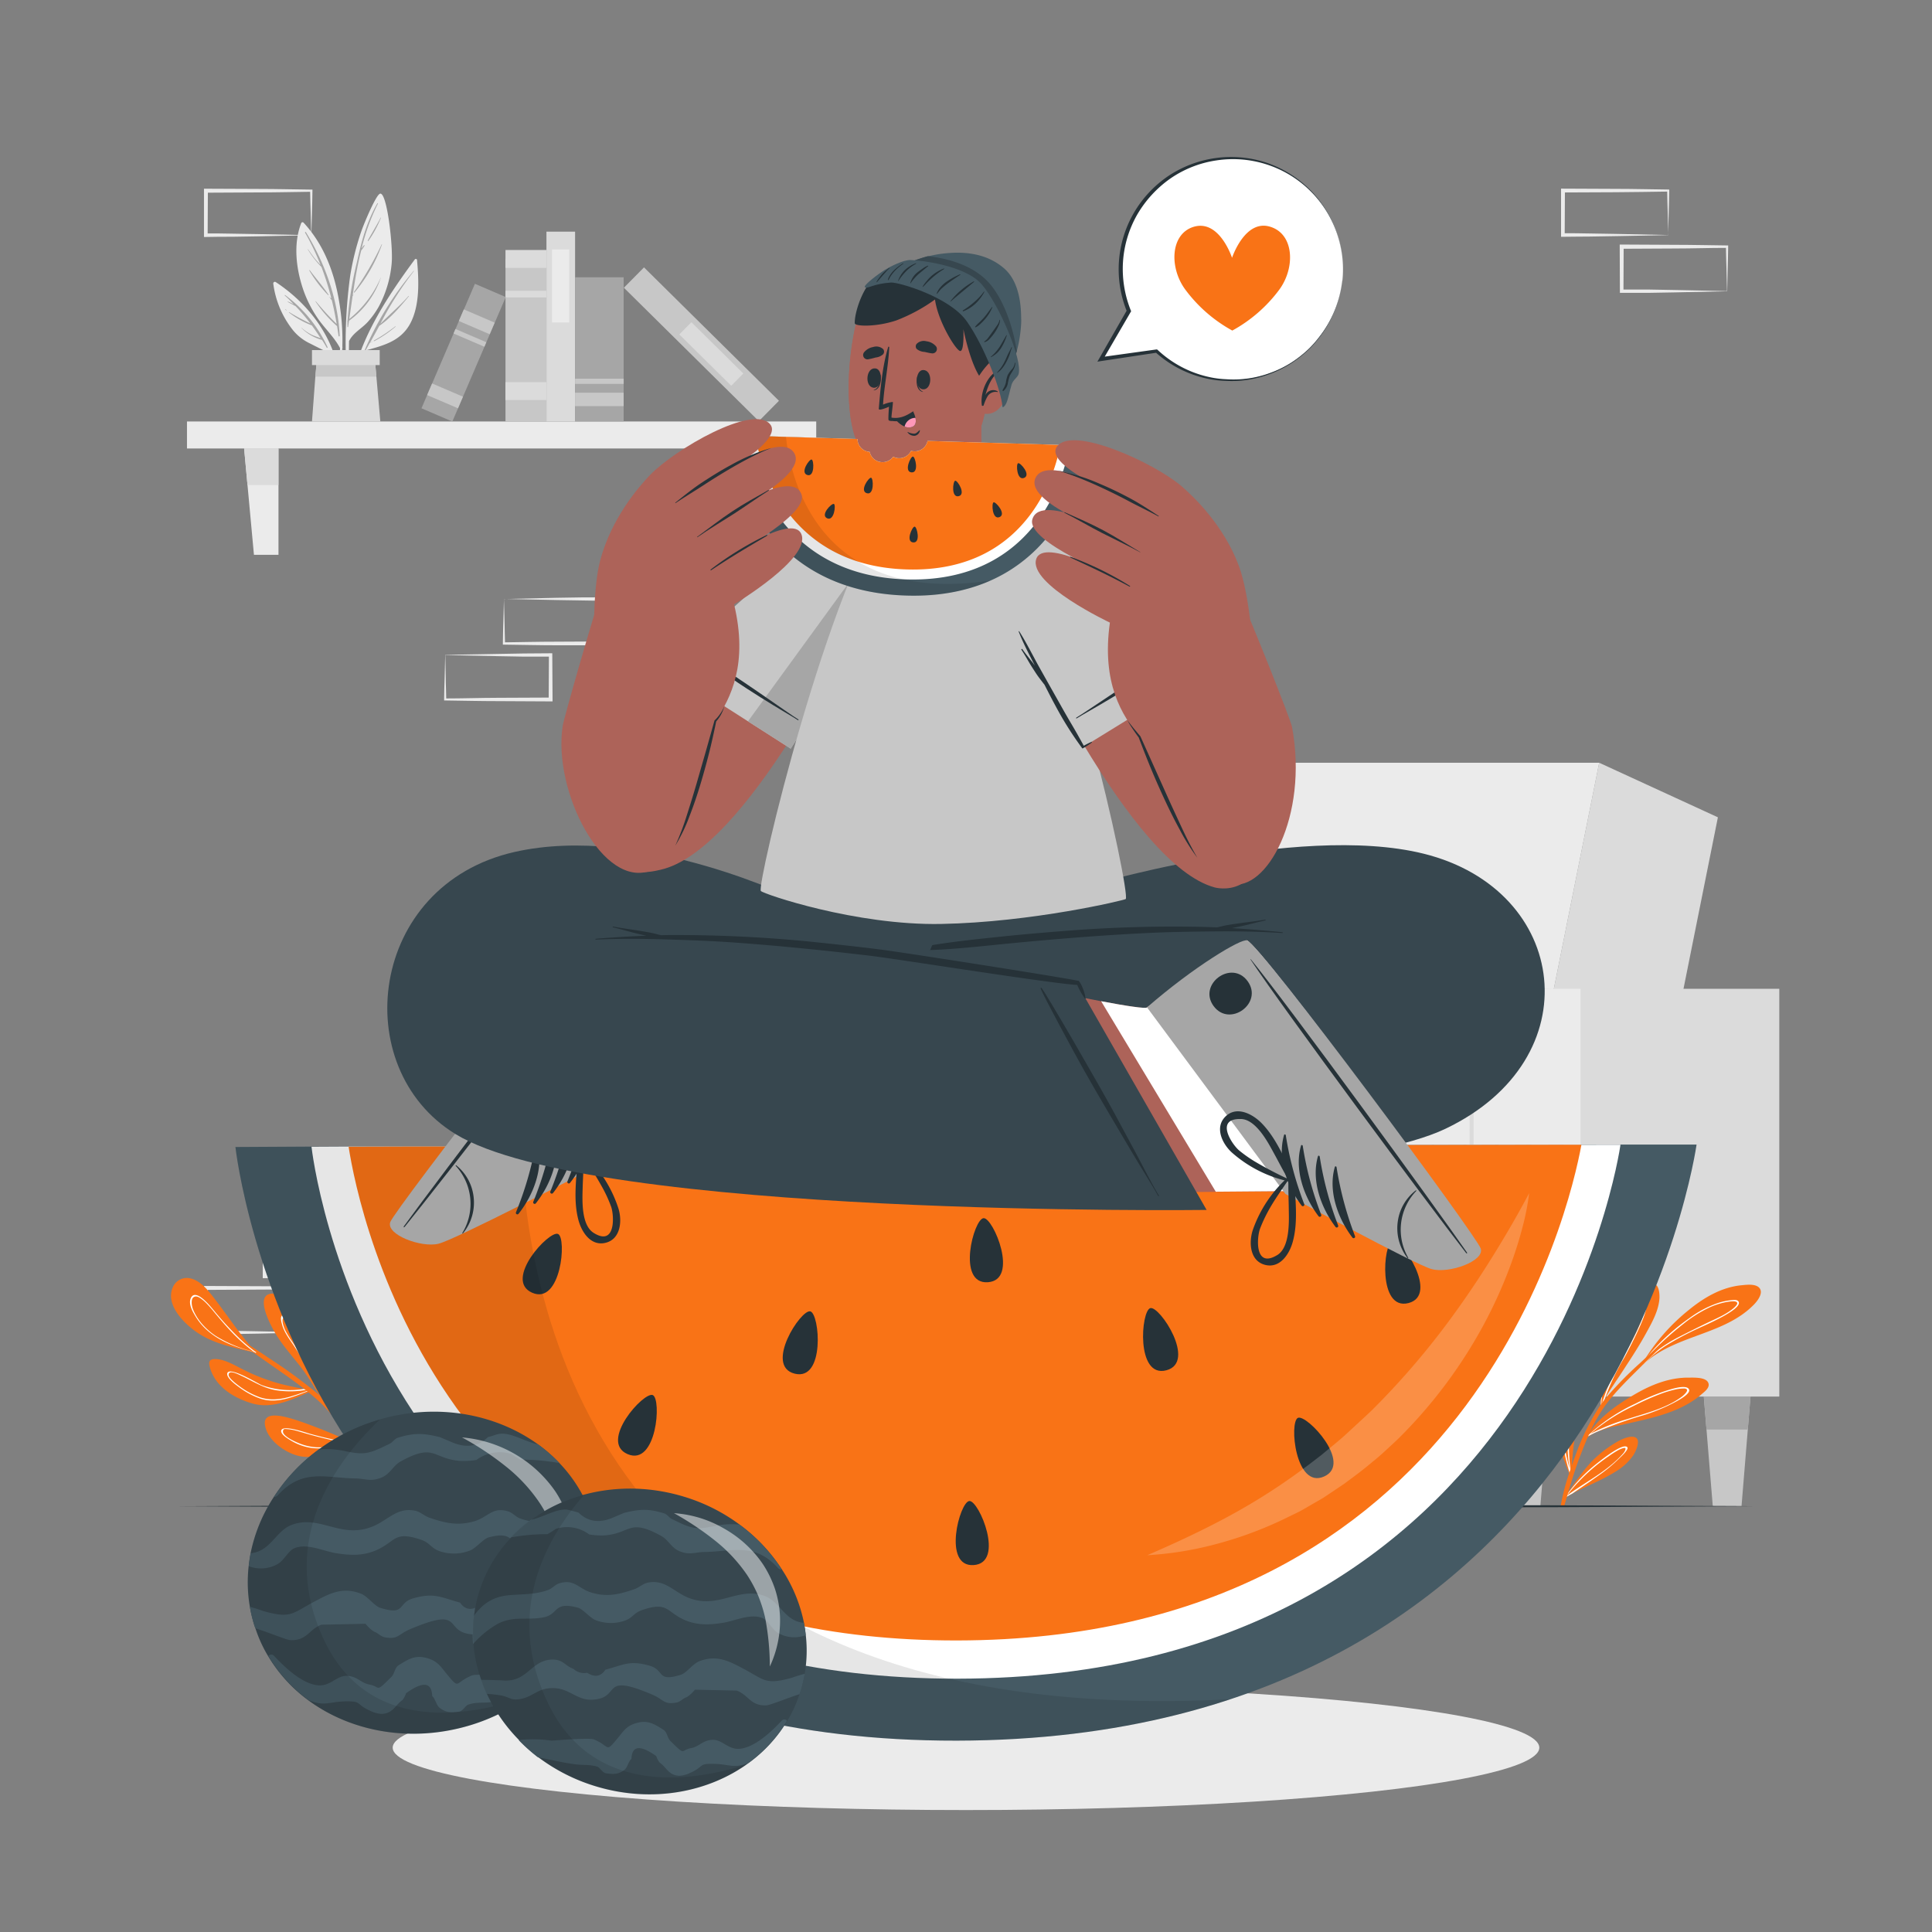 <svg xmlns="http://www.w3.org/2000/svg" viewBox="0 0 500 500"><rect x="0" y="0" width="500" height="500" fill="#808080" stroke="none"/><g id="freepik--background-complete--inject-2"><path d="M95.6,324.51c0-1.92-.11-3.82-.13-5.7l.28.28c-4.54.05-9.09.16-13.63.17l-13.63.06.51-.51,0,11.52-.46-.46c2.24,0,4.48,0,6.74.06L82,330l13.75.29Zm-13.36,6.1-6.86.12c-2.29,0-4.59,0-6.89.06H68v-.46L68,318.81v-.52h.52l13.63.07c4.54,0,9.09.11,13.63.17H96v.28c0,1.95-.09,3.9-.13,5.82l-.15,5.7Z" style="fill:#ebebeb"></path><path d="M80.4,339c-.05-1.92-.12-3.81-.14-5.7l.28.28c-4.54.06-9.08.17-13.63.17l-13.63.07.52-.52-.06,11.52-.46-.46c2.25,0,4.49,0,6.74.06l6.77.12,13.75.28ZM67,345.14l-6.86.11c-2.29.05-4.59,0-6.89.06h-.46v-.47l0-11.52v-.51h.52l13.63.06c4.55,0,9.09.12,13.63.17h.29v.27c0,2-.09,3.9-.13,5.82l-.15,5.7Z" style="fill:#ebebeb"></path><path d="M110.81,339c0-1.92-.12-3.81-.14-5.7l.29.28c-4.55.06-9.09.17-13.63.17l-13.63.07.51-.52-.06,11.52-.45-.46c2.24,0,4.48,0,6.73.06l6.78.12,13.75.28Zm-13.37,6.11-6.85.11c-2.29.05-4.6,0-6.89.06h-.46v-.47l-.06-11.52v-.51h.52l13.63.06c4.54,0,9.08.12,13.63.17h.28v.27c0,2-.09,3.9-.14,5.82l-.14,5.7Z" style="fill:#ebebeb"></path><path d="M431.6,339c-.05-1.92-.12-3.81-.14-5.7l.28.28c-4.54.06-9.08.17-13.63.17l-13.63.07.52-.52-.06,11.52-.46-.46c2.25,0,4.49,0,6.74.06l6.78.12,13.74.28Zm-13.37,6.11-6.85.11c-2.3.05-4.6,0-6.9.06H404v-.47L404,333.33v-.51h.51l13.63.06c4.55,0,9.09.12,13.63.17H432v.27c0,2-.09,3.9-.14,5.82l-.15,5.7Z" style="fill:#ebebeb"></path><path d="M431.6,55c-.05-1.92-.12-3.81-.14-5.7l.28.28c-4.54.05-9.08.16-13.63.17l-13.63.06.52-.51-.06,11.52-.46-.46c2.25,0,4.49,0,6.74.06l6.78.11,13.74.29Zm-13.37,6.11-6.85.11c-2.3.05-4.6,0-6.9.06H404v-.46L404,49.34v-.52h.51l13.63.06c4.55,0,9.09.12,13.63.17H432v.28c0,1.95-.09,3.9-.14,5.82l-.15,5.7Z" style="fill:#ebebeb"></path><path d="M446.81,69.56c-.05-1.91-.12-3.81-.14-5.69l.28.28c-4.54,0-9.09.16-13.63.16l-13.63.07.51-.51-.05,11.51-.46-.45c2.25,0,4.49,0,6.74,0l6.77.12,13.75.28Zm-13.37,6.11-6.86.12c-2.29,0-4.59,0-6.89,0h-.46v-.47l-.05-11.51v-.52h.52l13.63.07c4.54,0,9.09.11,13.63.16h.29v.28c0,1.95-.09,3.89-.13,5.82L447,75.38Z" style="fill:#ebebeb"></path><path d="M80.4,55.05c-.05-1.92-.12-3.81-.14-5.7l.28.28c-4.54.06-9.08.17-13.63.17l-13.63.07.52-.52-.06,11.52-.46-.46c2.25,0,4.49,0,6.74.06l6.77.11,13.75.29ZM67,61.16l-6.86.11c-2.29,0-4.59,0-6.89.06h-.46v-.46l0-11.52v-.51h.52l13.63.06c4.55,0,9.09.12,13.63.17h.29v.28c0,2-.09,3.9-.13,5.82l-.15,5.7Z" style="fill:#ebebeb"></path><path d="M115.36,175.34c0,1.92.12,3.82.13,5.7l-.28-.28c4.55,0,9.09-.16,13.63-.17l13.63-.06L142,181l.06-11.52.45.46c-2.24,0-4.48,0-6.73,0l-6.78-.12-13.75-.29Zm13.36-6.1,6.86-.12c2.29-.05,4.6,0,6.89-.05h.46v.46L143,181v.52h-.52l-13.63-.07c-4.54,0-9.08-.11-13.63-.17h-.28V181c0-1.95.09-3.89.14-5.82l.14-5.7Z" style="fill:#ebebeb"></path><path d="M130.57,160.82c0,1.92.11,3.81.13,5.7l-.28-.28c4.54-.06,9.09-.17,13.63-.17l13.63-.07-.51.52.05-11.52.46.46c-2.25,0-4.49,0-6.74-.06l-6.77-.11L130.42,155Zm13.36-6.11,6.86-.11c2.29,0,4.59,0,6.89-.06h.46V155l.05,11.52V167h-.52L144.05,167c-4.54,0-9.09-.12-13.63-.17h-.28v-.28c0-2,.09-3.9.13-5.82l.15-5.7Z" style="fill:#ebebeb"></path><polygon points="391.83 307.28 425.38 307.28 444.59 211.52 413.87 197.4 391.83 307.28" style="fill:#dbdbdb"></polygon><polygon points="295.77 307.28 391.83 307.28 413.87 197.4 317.81 197.4 295.77 307.28" style="fill:#ebebeb"></polygon><rect x="409.06" y="255.9" width="51.43" height="105.53" transform="translate(869.54 617.33) rotate(180)" style="fill:#dbdbdb"></rect><polygon points="271.09 361.43 285.14 361.43 306.08 255.9 271.09 255.9 271.09 361.43" style="fill:#dbdbdb"></polygon><rect x="380.8" y="255.9" width="28.26" height="105.53" transform="translate(789.85 617.33) rotate(180)" style="fill:#ebebeb"></rect><rect x="242.83" y="255.9" width="28.26" height="105.53" transform="translate(513.92 617.33) rotate(180)" style="fill:#ebebeb"></rect><rect x="271.09" y="307.28" width="109.71" height="54.15" transform="translate(651.89 668.71) rotate(180)" style="fill:#ebebeb"></rect><rect x="271.09" y="283.86" width="109.71" height="23.63" transform="translate(651.89 591.36) rotate(180)" style="fill:#ebebeb"></rect><path d="M402.13,255.9l-10.67-.19-10.66-.13h-.32v.33l-.12,12.35,0,12.35c0,8.23-.06,16.47,0,24.7s0,16.47.14,24.7.18,16.47.36,24.7q.26-12.34.35-24.7c.11-8.23.12-16.47.15-24.7s0-16.47,0-24.7l0-12.35-.12-12.35-.32.32,10.66-.13Z" style="fill:#dbdbdb"></path><path d="M271.09,255.9c-.22,8.26-.32,16.53-.41,24.79l-.12,24.79.12,24.79.15,12.4.26,12.4.26-12.4.15-12.4.12-24.79-.12-24.79C271.41,272.43,271.31,264.16,271.09,255.9Z" style="fill:#dbdbdb"></path><path d="M271.09,307.28c9.14.22,18.28.32,27.43.4l27.42.13,27.43-.12,13.71-.15,13.72-.26L367.08,307l-13.71-.14-27.43-.13-27.42.13C289.37,307,280.23,307.06,271.09,307.28Z" style="fill:#dbdbdb"></path><path d="M271.09,283.86c9.14.22,18.28.33,27.43.41l27.42.13,27.43-.13,13.71-.14,13.72-.27-13.72-.26-13.71-.15-27.43-.12-27.42.13C289.37,283.54,280.23,283.64,271.09,283.86Z" style="fill:#dbdbdb"></path><polygon points="440.94 361.43 441.64 369.98 443.26 389.73 450.71 389.73 452.33 369.98 453.03 361.43 440.94 361.43" style="fill:#c7c7c7"></polygon><polygon points="453.03 361.43 440.94 361.43 441.64 369.98 452.33 369.98 453.03 361.43" style="fill:#a6a6a6"></polygon><polygon points="388.88 361.43 389.58 369.98 391.2 389.73 398.65 389.73 400.27 369.98 400.97 361.43 388.88 361.43" style="fill:#c7c7c7"></polygon><polygon points="400.97 361.43 388.88 361.43 389.58 369.98 400.27 369.98 400.97 361.43" style="fill:#a6a6a6"></polygon><polygon points="302.53 361.43 303.23 369.98 304.85 389.73 312.3 389.73 313.93 369.98 314.62 361.43 302.53 361.43" style="fill:#c7c7c7"></polygon><polygon points="314.62 361.43 302.53 361.43 303.23 369.98 313.93 369.98 314.62 361.43" style="fill:#a6a6a6"></polygon><polygon points="250.46 361.43 251.16 369.98 252.78 389.73 260.23 389.73 261.85 369.98 262.55 361.43 250.46 361.43" style="fill:#c7c7c7"></polygon><polygon points="250.46 361.43 251.16 369.98 261.85 369.98 262.55 361.43 250.46 361.43" style="fill:#a6a6a6"></polygon><rect x="48.39" y="109.08" width="162.85" height="6.99" style="fill:#ebebeb"></rect><polygon points="72.07 143.59 65.72 143.59 63.18 116.07 72.07 116.07 72.07 143.59" style="fill:#ebebeb"></polygon><polygon points="187.56 143.59 193.9 143.59 196.45 116.07 187.56 116.07 187.56 143.59" style="fill:#ebebeb"></polygon><polygon points="63.18 116.07 72.06 116.07 72.06 125.55 64.05 125.55 63.18 116.07" style="fill:#dbdbdb"></polygon><polygon points="196.44 116.07 195.57 125.55 187.56 125.55 187.56 116.07 196.44 116.07" style="fill:#dbdbdb"></polygon><path d="M107.36,67.13c-7.23,9.79-14.76,21.15-16.6,33.42,0,.18.28.25.32.06a72.79,72.79,0,0,1,3.2-9.83c4.75-1.3,9.41-2.38,11.91-7.09s2.22-11.17,1.73-16.45C107.89,67,107.51,66.94,107.36,67.13Z" style="fill:#ebebeb"></path><path d="M94.35,90.69A81,81,0,0,1,107.06,70.1s.09,0,.06.06A87.51,87.51,0,0,0,98.44,83.8c2.39-2.43,5-4.6,7.28-7.18a.05.05,0,0,1,.08.07c-2.25,2.7-4.71,5.64-7.64,7.64-.79,1.45-1.58,2.9-2.39,4.36l.6-.31s.07,0,0,.05a7.06,7.06,0,0,1-.68.33c-.38.69-.76,1.38-1.15,2.07C94.49,91,94.28,90.85,94.35,90.69Z" style="fill:#a6a6a6"></path><path d="M96.76,88.15a42.17,42.17,0,0,0,5.55-3.7s.12,0,.07.07a29.42,29.42,0,0,1-5.54,3.77A.08.08,0,0,1,96.76,88.15Z" style="fill:#a6a6a6"></path><path d="M90,100.44a.14.14,0,0,0,.27,0c0-4,0-8.1.06-12.16,1-2.09,3.26-3.24,4.81-4.92a22,22,0,0,0,2.88-4,28.91,28.91,0,0,0,3.34-11.15c.43-4.32-1.21-18.59-3-18.09-1,.25-4,7.32-4.82,9.65A68,68,0,0,0,90.6,71.59,127.11,127.11,0,0,0,90,100.44Z" style="fill:#ebebeb"></path><path d="M89.94,83h0a92,92,0,0,1,2.45-15.24c1.17-5.35,2.52-10.38,5.27-15.14a.08.08,0,0,1,.14.08,55.88,55.88,0,0,0-4.23,11.62c.18-.29.41-.56.6-.83.07-.11.25,0,.17.1a7.31,7.31,0,0,1-.85,1.21l0,0c-1,3.82-1.63,7.72-2.21,11.62l.13-.15s.08,0,.06,0-.15.25-.23.38c-.29,2-.56,4-.84,5.91a27.89,27.89,0,0,0,8.23-10.93s0,0,0,0A22.69,22.69,0,0,1,90.33,83c-.08.53-.15,1-.23,1.58,0,.11-.19.08-.18,0,0-.46,0-.93,0-1.4A.11.11,0,0,1,89.94,83Z" style="fill:#a6a6a6"></path><path d="M91.6,75.59a80.55,80.55,0,0,0,7.18-12.36s.11,0,.09,0A40.31,40.31,0,0,1,91.74,75.7C91.67,75.77,91.55,75.67,91.6,75.59Z" style="fill:#a6a6a6"></path><path d="M95.18,62.24c1.12-2,2.29-3.89,3.34-5.9,0-.06.11,0,.08,0a30.66,30.66,0,0,1-3.25,6A.1.1,0,0,1,95.18,62.24Z" style="fill:#a6a6a6"></path><path d="M94.74,63.1s0,0,0,0A0,0,0,1,1,94.74,63.1Z" style="fill:#a6a6a6"></path><path d="M88,90.08a40.84,40.84,0,0,1-1,8c0,.29.08.58.13.87A38.18,38.18,0,0,0,88.6,90a.26.26,0,0,0,0-.28h0a58.55,58.55,0,0,0-.89-12c-1.25-7.43-4-14.56-9.17-20.12a.37.37,0,0,0-.57.11c-2.09,5.32-1.36,11.66.42,17a31,31,0,0,0,4.11,8.06C84.29,85.24,86.55,87.35,88,90.08Z" style="fill:#ebebeb"></path><path d="M79.17,60.09c4.91,8,8.32,17.42,8.74,26.83,0,.17-.27.21-.3,0-.11-.85-.24-1.68-.38-2.52h0A32.52,32.52,0,0,1,81.65,78s0-.09.07-.05a70.17,70.17,0,0,0,5.41,5.89c-.35-2.09-.76-4.13-1.26-6.15l-.39-.46c-.08-.1.06-.24.15-.14l.12.13a72,72,0,0,0-2.57-8.15,25,25,0,0,1-3.56-4.58s0-.07.07,0c.73,1,1.44,2.06,2.27,3,.33.38.69.73,1,1.1a64.1,64.1,0,0,0-4-8.37A.11.11,0,0,1,79.17,60.09Z" style="fill:#a6a6a6"></path><path d="M80.16,69.92c1.59,2.14,3.4,4.18,4.87,6.38a.06.06,0,0,1-.1.08A32.67,32.67,0,0,1,80.05,70C80,69.92,80.11,69.86,80.16,69.92Z" style="fill:#a6a6a6"></path><path d="M85.25,76.8l.07.07c.05,0,0,.12-.07.07l-.07-.07C85.13,76.82,85.21,76.75,85.25,76.8Z" style="fill:#a6a6a6"></path><path d="M70.72,73.4A24.39,24.39,0,0,0,75.9,85.55a12.79,12.79,0,0,0,4.2,3.28c1.82.9,3.72,1.94,5.61,2.68a36.37,36.37,0,0,1,2,7l.18-.63C86.66,87.55,80,78.68,71.36,73A.42.42,0,0,0,70.72,73.4Z" style="fill:#ebebeb"></path><path d="M73.69,76.46c-.06,0,0-.16.08-.11a35.06,35.06,0,0,1,11,13.49c.06.14-.13.27-.21.13-.4-.7-.81-1.39-1.22-2h0A11.78,11.78,0,0,1,78,84.86s0-.09,0-.06a12,12,0,0,0,2.49,1.74c.79.41,1.66.66,2.49,1q-1.1-1.73-2.28-3.33a22.79,22.79,0,0,1-5.89-3.32.05.05,0,1,1,.06-.09,57.63,57.63,0,0,0,5.47,2.93,48.39,48.39,0,0,0-3.86-4.51c-.67-.35-1.35-.71-2-1.08a.05.05,0,0,1,0-.1,6.92,6.92,0,0,1,1.52.75C75.34,78,74.54,77.22,73.69,76.46Z" style="fill:#a6a6a6"></path><path d="M73.87,80.05a2.44,2.44,0,0,1,.33.23s0,.07,0,.06a2.43,2.43,0,0,1-.35-.2A.05.05,0,1,1,73.87,80.05Z" style="fill:#a6a6a6"></path><polygon points="98.43 109.08 80.74 109.08 81.61 97.48 81.95 93.7 97.07 93.7 97.41 97.48 98.43 109.08" style="fill:#dbdbdb"></polygon><polygon points="97.41 97.48 81.61 97.48 81.95 93.7 97.07 93.7 97.41 97.48" style="fill:#c7c7c7"></polygon><rect x="80.74" y="90.6" width="17.53" height="3.88" style="fill:#dbdbdb"></rect><rect x="115.07" y="82.7" width="42.1" height="10.6" transform="translate(224.12 -48.11) rotate(90)" style="fill:#c7c7c7"></rect><rect x="133.8" y="61.71" width="4.63" height="10.6" transform="translate(203.13 -69.1) rotate(90)" style="fill:#dbdbdb"></rect><rect x="135.26" y="70.81" width="1.72" height="10.6" transform="translate(212.23 -60) rotate(90)" style="fill:#dbdbdb"></rect><rect x="133.8" y="95.92" width="4.63" height="10.6" transform="translate(237.33 -34.9) rotate(90)" style="fill:#dbdbdb"></rect><rect x="120.57" y="80.79" width="49.11" height="7.41" transform="translate(229.62 -60.62) rotate(90)" style="fill:#dbdbdb"></rect><rect x="135.65" y="71.78" width="18.89" height="4.45" transform="translate(219.09 -71.09) rotate(90)" style="fill:#ebebeb"></rect><rect x="156.98" y="85.39" width="49.11" height="7.41" transform="translate(115.06 -101.89) rotate(44.67)" style="fill:#c7c7c7"></rect><rect x="174.66" y="89.38" width="18.89" height="4.45" transform="translate(117.56 -102.97) rotate(44.67)" style="fill:#dbdbdb"></rect><rect x="136.46" y="84.12" width="37.3" height="12.58" transform="translate(245.52 -64.7) rotate(90)" style="fill:#a6a6a6"></rect><rect x="153.38" y="97.08" width="3.48" height="12.58" transform="translate(258.48 -51.75) rotate(90)" style="fill:#c7c7c7"></rect><rect x="154.44" y="92.38" width="1.35" height="12.58" transform="translate(253.79 -56.44) rotate(90)" style="fill:#c7c7c7"></rect><rect x="102.44" y="86.91" width="35.06" height="8.69" transform="translate(251.16 17.02) rotate(113.23)" style="fill:#a6a6a6"></rect><rect x="113.53" y="98.1" width="3.27" height="8.69" transform="translate(254.74 37.03) rotate(113.23)" style="fill:#c7c7c7"></rect><rect x="121.76" y="78.95" width="3.27" height="8.69" transform="translate(248.61 2.77) rotate(113.24)" style="fill:#c7c7c7"></rect><rect x="120.98" y="83.09" width="1.27" height="8.69" transform="translate(249.93 10.17) rotate(113.23)" style="fill:#c7c7c7"></rect></g><g id="freepik--Shadow--inject-2"><ellipse cx="250" cy="452.29" rx="148.37" ry="16.15" style="fill:#ebebeb"></ellipse></g><g id="freepik--Plants--inject-2"><path d="M80.09,360.24c-4.57,2.05-9.64,4.42-14.7,3-4.68-1.34-9.52-4.19-11-9.14-.42-1.41-.45-2.37,1.24-2.38,2.57,0,5.27,1.73,7.5,2.82A50.07,50.07,0,0,0,72.06,358c2.16.6,4.39,1,6.57,1.51.27.06.55.13.82.21.1,0,.21,0,.31.09l.14-.05a.23.23,0,0,1,.23,0l.07.06A.27.27,0,0,1,80.09,360.24Z" style="fill:#F97316"></path><path d="M80.2,359.84c-4.11,1.59-8.44,3.56-12.82,2.12a20.45,20.45,0,0,1-5.66-3.07c-.78-.57-3.12-2.28-2.91-3.43.39-2.08,8,2.66,8.91,3a21.46,21.46,0,0,0,10.91,1c.27.06.55.13.82.21a23.87,23.87,0,0,1-7.82.15c-3.59-.55-6.24-2.45-9.47-3.91-.7-.32-2.88-1.45-3-.15-.08.86,2.2,2.55,2.69,2.91a20.32,20.32,0,0,0,5.35,2.92c4.41,1.52,8.75-.36,12.93-1.86Z" style="fill:#fff"></path><path d="M83.8,362c0,.2.07.39.11.59h0a.12.12,0,0,1,0,.13.2.2,0,0,1-.28,0,.13.13,0,0,1,0-.11.22.22,0,0,0,0-.08,1.09,1.09,0,0,0,0-.18h0l0-.05c-2.07-2.73-3.68-5.8-5.8-8.52s-4.21-5.05-6-7.8c-1.14-1.73-6.3-10.67-1.65-11.18,2.06-.23,4.42,1.93,5.77,3.25a20.93,20.93,0,0,1,4.3,6.18C82.7,349.91,82.72,356,83.8,362Z" style="fill:#F97316"></path><path d="M80.35,349.7a24.92,24.92,0,0,0-3.28-6.15c-.48-.65-2.8-3.76-3.94-3.19-.75.36-.27,1.91-.13,2.43.59,2.22,2.15,4.09,3.39,6a92.05,92.05,0,0,1,6.66,12c.08.28.14.57.22.84s.13.47.19.71l.06.24.06.19a.21.21,0,0,0,.28,0c0-.18-.09-.36-.14-.54.07.14.12.27.19.41s0,0,0,0l-.09-.48a.43.43,0,0,1,0-.11l-.3-.69A103,103,0,0,0,80.35,349.7Zm2.47,10.13c-1.12-2.43-2.37-4.8-3.72-7.12-1.09-1.87-2.26-3.68-3.47-5.47a22.7,22.7,0,0,1-1.9-3.13c-.38-.85-1.56-4.1.89-2.79,1.77,1,3.3,3.9,4.16,5.6a34.76,34.76,0,0,1,2.27,5.92C81.73,355.15,82.26,357.5,82.82,359.83Z" style="fill:#fff"></path><path d="M91.47,373.75h0a.72.72,0,0,1-.16.09c-4.33,1.51-9.82,4.2-14.49,2.83-3.44-1-7.67-4.07-8.25-7.88-.66-4.3,6.54-1.75,8.4-1.18a137.94,137.94,0,0,1,14.5,5.89l.09.05h0C91.63,373.61,91.55,373.69,91.47,373.75Z" style="fill:#F97316"></path><path d="M91.56,373.57l-.92-.17c-3.5-.62-7-1.39-10.41-2.34-.86-.23-7.36-2.54-7.47-.73-.05,1.09,2.28,2.32,3,2.75a14.07,14.07,0,0,0,4.39,1.57c3.54.61,7.13-.4,10.67-.85l.5-.07.1,0h0C91.55,373.69,91.62,373.62,91.56,373.57Zm-9.37,1a14.19,14.19,0,0,1-4.67-1c-1-.39-4.52-1.91-4.28-3.22.13-.7.54-.52,1.35-.47a9.88,9.88,0,0,1,1.11.16c.91.18,1.78.46,2.66.71,1.54.46,3.09.88,4.65,1.27,2.55.64,5.13,1.17,7.73,1.61C87.87,373.88,85.06,374.67,82.19,374.56Z" style="fill:#fff"></path><path d="M95.67,361.86a27.07,27.07,0,0,1-2.12,15.65.17.17,0,0,1-.06.08.21.21,0,0,1-.33-.24c0-.1.09-.21.13-.31-1.64-6.05-3.19-12.1-5-18.12-.41-1.42-2.87-10.53.37-10.2,2,.21,3.55,3.72,4.34,5.26A27.48,27.48,0,0,1,95.67,361.86Z" style="fill:#F97316"></path><path d="M91,354.76c-.34-.43-.8-.82-1.2-.26-.77,1.07.48,5.31.76,6.51,1.18,4.94,1.89,9.86,2.62,14.87.06.42.13.84.19,1.27l-.12.45a.21.21,0,0,0,.25,0s0-.09,0-.13c0-.2.11-.4.15-.61h0a32.11,32.11,0,0,0,.88-9.89,30.36,30.36,0,0,0-1.08-6.21C92.91,358.89,92.24,356.29,91,354.76Zm2.5,21.78-.06.3c0-.18,0-.35-.05-.53a89.7,89.7,0,0,0-1.7-11.64c-.43-1.94-1-3.86-1.34-5.81-.15-.83-.66-3.16-.17-3.77s.82.25,1.08.71.45,1,.59,1.3A31.53,31.53,0,0,1,93.49,376.54Z" style="fill:#fff"></path><path d="M99.31,389.66l-.85.35-1-2.22c-1.33-3-2.67-5.93-4.07-8.87-.8-1.68-1.62-3.34-2.48-4.95a1.4,1.4,0,0,1-.09-.17c-.08-.13-.15-.26-.22-.4s-.15-.28-.24-.42A39.22,39.22,0,0,0,83,363.09c-1-.95-2.07-1.86-3.15-2.74l-.31-.25a.27.27,0,0,0-.08-.07l-.33-.26-.24-.19c-3.37-2.66-6.95-5.05-10.43-7.51-1-.7-2-1.41-3-2.12a.83.83,0,0,1-.18-.13,1.7,1.7,0,0,1-.22-.15c-4.39-3.14-8.75-6.33-13.21-9.34-.17-.11,0-.35.19-.24,3,2,6,3.9,9.06,5.84.41.25.81.52,1.21.77.81.52,1.6,1,2.39,1.54,1.6,1,3.17,2.06,4.74,3.13a132.65,132.65,0,0,1,12.94,9.46c.3.26.59.53.88.8l.55.51c.21.19.41.39.62.6a41.94,41.94,0,0,1,8.28,12.2c.15.31.31.62.45.94l.21.43a1.63,1.63,0,0,0,.11.23c0,.1.09.2.14.31h0a2.4,2.4,0,0,0,.11.23c.12.27.24.54.37.81q2,4.46,3.93,8.93C98.45,387.77,98.88,388.71,99.31,389.66Z" style="fill:#F97316"></path><path d="M51.82,345.36c-3.59-2.18-9.18-7.41-7.12-12.15a3.93,3.93,0,0,1,4.7-2.33c2.34.57,4.16,2.71,5.58,4.52,3.78,4.83,7.08,10,11.22,14.53,0,0,.35.39.44.49s-.07.22-.16.12l-.4-.44C61.29,348.92,56.08,348,51.82,345.36Z" style="fill:#F97316"></path><path d="M66.23,349.93l-.09-.07a41.32,41.32,0,0,1-3.82-3.16,85.18,85.18,0,0,1-7-7.59c-.85-1-4.84-6.08-6-3-.48,1.31.34,3,1,4.09a15.59,15.59,0,0,0,4,4.66c3.19,2.57,7.07,3.91,11,4.92l.54.14.14.11.1.07a.09.09,0,0,0,.06,0,.14.14,0,0,0,.15-.16A.08.08,0,0,0,66.23,349.93Zm-1.16-.26a33.26,33.26,0,0,1-9.2-3.91A17.38,17.38,0,0,1,52,342.29a13.43,13.43,0,0,1-1.32-1.93,10.78,10.78,0,0,1-.75-1.57c-.44-1.19-.47-2.68.18-3.08s1.29-.13,2.26.64a10.29,10.29,0,0,1,.93.82,30.48,30.48,0,0,1,2.07,2.33c1.09,1.32,2.2,2.63,3.35,3.91.78.86,1.58,1.71,2.41,2.52a43.54,43.54,0,0,0,4.56,3.91Z" style="fill:#fff"></path><path d="M425.93,345.17c-1.62,2.95-3.44,5.79-5.29,8.6-1,1.59-2.11,3.17-3.15,4.78s-2.5,3.48-2.75,5.62h0a1.84,1.84,0,0,1-.09.28l0,0a.25.25,0,0,1-.37-.23c0-.05,0-.1,0-.14a.14.14,0,0,0,0-.06,7.86,7.86,0,0,1,0-1.87,43.43,43.43,0,0,1,.24-5.1,41.87,41.87,0,0,1,2.31-10.18,35.22,35.22,0,0,1,4.34-8.26c1.45-2,3.58-5.08,5.95-6.14,2.14-.95,2.41,2.06,2.35,3.5C429.26,339.26,427.47,342.38,425.93,345.17Z" style="fill:#F97316"></path><path d="M425.78,337.48c-1.13-.46-3.41,2.87-4.44,4.29a33.83,33.83,0,0,0-4,7.23,44.23,44.23,0,0,0-3.05,14.46c0,.19,0,.4,0,.6a.43.43,0,0,1,0,.05.78.78,0,0,1,0,.14.25.25,0,0,0,.38.23c.08-.41.17-.81.28-1.21s.19-.71.31-1.06a58.23,58.23,0,0,1,5.15-10.92C422.65,347.18,427.28,338.08,425.78,337.48Zm-11.06,25.37c-.15.53-.26,1.06-.37,1.59,0-.41.06-.82.1-1.22a48.11,48.11,0,0,1,2.62-12.78,34.62,34.62,0,0,1,3.22-6.62,29.38,29.38,0,0,1,2.3-3.22c.35-.43,2.39-3.16,3-2.73.45.31-.53,3.11-.55,3.17-.19.56-.41,1.11-.64,1.66-.47,1.14-1,2.24-1.55,3.34-1.19,2.37-2.52,4.68-3.8,7A46.44,46.44,0,0,0,414.72,362.85Z" style="fill:#fff"></path><path d="M440.34,360.85c-3.7,3.22-8.43,4.93-13.11,6.15-2.5.65-5,1.18-7.56,1.78a34.08,34.08,0,0,0-6.66,1.89l-.28.13a8.94,8.94,0,0,0-1.64,1,.11.11,0,0,1-.12,0,1,1,0,0,1-.14.15s-.1,0-.08,0,.08-.13.11-.2h0a.15.15,0,0,1,.06-.16.1.1,0,0,1,.06-.05l.1-.19c2.48-4.5,7.71-8,12-10.5s9-4.38,14-4.32c1.26,0,4.19-.15,4.94,1.18S441.12,360.16,440.34,360.85Z" style="fill:#F97316"></path><path d="M437.12,359.59c-.6-1.39-4.47-.11-5.43.17a52.31,52.31,0,0,0-8.34,3.45,46.66,46.66,0,0,0-12.11,8.05h0l-.15.09a.72.72,0,0,0-.11.19.18.18,0,0,0-.07.05.14.14,0,0,0,0,.16,1.39,1.39,0,0,1,.21-.11c.53-.3,1.09-.58,1.65-.85l.28-.13a101.4,101.4,0,0,1,12.15-4.36,46.65,46.65,0,0,0,8.3-3.43C434.14,362.52,437.62,360.74,437.12,359.59Zm-1.77,1.8c-4.08,3.09-9.51,4.37-14.29,5.9a53.23,53.23,0,0,0-9.44,3.76,49.82,49.82,0,0,1,11.09-7.16,70.45,70.45,0,0,1,6.88-3.08,28,28,0,0,1,3.91-1.19,10.44,10.44,0,0,1,2.44-.28C437.48,359.49,436,360.86,435.35,361.39Z" style="fill:#fff"></path><path d="M406.58,381.23a.29.29,0,0,1-.26,0l0,.1a.07.07,0,0,1-.06.09.07.07,0,0,1-.1,0c-2.28-5.44-4.09-11.66-3.94-17.6a23,23,0,0,1,1.35-7.36c.59-1.61,1.79-4.86,3.61-5.48,3.68-1.24,2.23,9.67,2,11.31-.41,3-1.06,6-1.53,8.93-.5,3.27-.77,6.57-1,9.86A.22.22,0,0,1,406.58,381.23Z" style="fill:#F97316"></path><path d="M406.58,381.23c-.05-.32-.09-.63-.13-.94a50,50,0,0,1,.36-15.28,44.92,44.92,0,0,0,.94-7.66c0-.63.16-3-1.18-2.32-.69.37-1.89,4.53-2.12,5.64a31,31,0,0,0-.48,7.69,52.12,52.12,0,0,0,2.21,12.73c0,.12.07.25.11.36a.08.08,0,0,0,.06-.09l0-.1A.29.29,0,0,0,406.58,381.23Zm-2.18-10.74a36.32,36.32,0,0,1,0-7.66,25.82,25.82,0,0,1,.53-3,15.94,15.94,0,0,1,.69-2.29c.74-1.8,1.07-2.22,1.4-2.16s.38.34.48,1.63a12.41,12.41,0,0,1-.1,2.51c-.14,1.18-.33,2.35-.53,3.52-.39,2.34-.81,4.69-1,7a38.58,38.58,0,0,0,.36,10.18A59.54,59.54,0,0,1,404.4,370.49Z" style="fill:#fff"></path><path d="M422.69,376.64a14.69,14.69,0,0,1-4.61,4.23c-3.53,2.24-7.49,3.7-11.17,5.68-.55.3-1.09.6-1.63.93-.06,0-.6.58-.58.53l.4-.64h0c1.24-1.93,5.06-7.7,8-10.27a30.09,30.09,0,0,1,5.91-4.24c1-.52,3.37-1.58,4.47-.71S423.28,375.72,422.69,376.64Z" style="fill:#F97316"></path><path d="M421.16,374.56c-1-1.36-6.89,3.41-7.66,4a41.6,41.6,0,0,0-7.66,7.8c-.25.32-.5.65-.74,1l-.4.63s.53-.48.58-.52l.28-.17c.45-.26.9-.52,1.35-.76,2.38-1.64,4.8-3.24,7.15-4.93a38.37,38.37,0,0,0,4.81-4C419.21,377.29,421.61,375.15,421.16,374.56Zm-1.07,1.57c-4,4.59-9.57,7.26-14.42,10.82l-.24.18.29-.37a47.24,47.24,0,0,1,6.25-6.55,46.23,46.23,0,0,1,4.39-3.35,23.57,23.57,0,0,1,2.56-1.63c.39-.19,1.5-.68,1.71-.44S420.36,375.83,420.09,376.13Z" style="fill:#fff"></path><path d="M453.66,337.88c-7.59,7.53-19.69,7.62-27.69,14.6l0,0q-.37.32-.72.66a.2.2,0,0,1-.32-.07.15.15,0,0,1,0-.16l.17-.16A51,51,0,0,1,437,339.07c4-3.29,8.64-6,13.84-6.46,1.28-.13,3.82-.45,4.65.93S454.59,337,453.66,337.88Z" style="fill:#F97316"></path><path d="M449.93,336.85c-.35-.57-1.3-.42-1.82-.37a16,16,0,0,0-3.82.85,27,27,0,0,0-7.07,3.8,55.35,55.35,0,0,0-10.22,9.2q-1,1.19-1.89,2.46c-.08.1-.15.21-.22.31a.2.2,0,0,0,.32.08c.22-.23.45-.43.69-.64l.06-.06a32.42,32.42,0,0,1,4.9-4.06,76.31,76.31,0,0,1,8.74-4.67C440.76,343.17,451.17,338.83,449.93,336.85Zm-1.47,1.86c-2.06,1.66-4.62,2.66-7,3.82s-4.77,2.34-7.13,3.56a37.14,37.14,0,0,0-5.35,3.35,28.48,28.48,0,0,0-3.92,3.52,39.57,39.57,0,0,1,3.37-3.94l0,0a73.81,73.81,0,0,1,6.9-6.12l.09-.08a33.67,33.67,0,0,1,6.82-4.37,19.42,19.42,0,0,1,4.18-1.41c1.64-.32,3-.42,3.16.13C449.75,337.51,449.07,338.22,448.46,338.71Z" style="fill:#fff"></path><path d="M435.56,343c-2.21,2.09-4.39,4.24-6.55,6.4-1,1-2,2-3.05,3l-.06.06-1.1,1.1c-3.31,3.31-6.83,6.64-9.56,10.46a40.13,40.13,0,0,0-3.68,6.46c-.1.24-.21.47-.32.7h0c-.05.13-.11.25-.16.38a1.47,1.47,0,0,0-.1.22c-.87,2-1.64,4-2.38,5.94-1,2.74-1.87,5.53-2.69,8.32a1.82,1.82,0,0,0-.07.25l-.12.38c0,.06,0,.13-.05.19s-.07.24-.11.36c-.26.9-.52,1.8-.8,2.7l-.83-.33a56.7,56.7,0,0,1,2.2-8.42,1.09,1.09,0,0,1,.05-.17l.27-.8c.11-.33.22-.66.35-1,.28-.79.56-1.57.85-2.34A61.4,61.4,0,0,1,414,363.92l.23-.33.09-.13.17-.24.27-.37c.16-.22.33-.43.5-.64l.15-.19a93.22,93.22,0,0,1,9-9.23l1.7-1.59.95-.87,1.46-1.31,0,0c2.29-2.05,4.62-4.06,6.9-6.12C435.5,342.76,435.67,342.94,435.56,343Z" style="fill:#F97316"></path></g><g id="freepik--Floor--inject-2"><polygon points="45.75 389.81 96.82 389.57 147.88 389.48 250 389.31 352.12 389.48 403.19 389.57 454.25 389.81 403.19 390.06 352.12 390.14 250 390.31 147.88 390.14 96.82 390.05 45.75 389.81" style="fill:#263238"></polygon></g><g id="freepik--Watermelon--inject-2"><path d="M60.93,296.84S77.5,450.75,247.58,450.48,439.07,296.21,439.07,296.21l-19.69,0-10.11,0-319,.52h-9.6Z" style="fill:#455a64"></path><path d="M80.62,296.79S95.47,434.7,247.86,434.44c151.07-.22,171.19-135.9,171.52-138.19v0L111,296.74l-20.75,0Z" style="fill:#fff"></path><path d="M90.22,296.78v0c2.63,16.92,24.67,128,157.52,127.77s158.44-111.4,161.53-128.29l-298.3.46Z" style="fill:#F97316"></path><path d="M360.38,321.14c2.44-.63,12.07,14.05,4.14,16.09S357.94,321.76,360.38,321.14Z" style="fill:#263238"></path><path d="M297.71,338.54c2.43-.63,12.06,14,4.14,16.09S295.27,339.17,297.71,338.54Z" style="fill:#263238"></path><path d="M335.9,366.94c2.3-1,14.26,11.82,6.79,15.17S333.6,368,335.9,366.94Z" style="fill:#263238"></path><path d="M168.94,361.05c2.32,1,1,18.49-6.51,15.28S166.62,360.06,168.94,361.05Z" style="fill:#263238"></path><path d="M254.55,315.26c2.51-.17,9.29,16,1.12,16.58S252,315.43,254.55,315.26Z" style="fill:#263238"></path><path d="M250.87,388.46c2.51-.17,9.29,16,1.13,16.58S248.36,388.63,250.87,388.46Z" style="fill:#263238"></path><path d="M144.42,319.35c2.31,1,.77,18.5-6.71,15.2S142.12,318.33,144.42,319.35Z" style="fill:#263238"></path><path d="M209.71,339.38c2.44.62,3.88,18.11-4.05,16.12S207.27,338.77,209.71,339.38Z" style="fill:#263238"></path><path d="M318.45,439.75c-20.15,6.69-43.6,10.69-70.87,10.73C77.5,450.75,60.93,296.84,60.93,296.84l19.69,0h9.6l44.65-.07C136.53,341.19,157.19,448.26,318.45,439.75Z" style="opacity:0.1"></path><path d="M395.75,308.77a65.56,65.56,0,0,1-1.74,8.89c-.76,2.92-1.66,5.81-2.68,8.66a120.3,120.3,0,0,1-7.41,16.62A124.94,124.94,0,0,1,362,372.21c-1.1,1.08-2.25,2.1-3.37,3.15s-2.29,2.06-3.47,3c-2.34,2-4.82,3.83-7.29,5.65L344,386.61c-.64.42-1.26.87-1.93,1.26l-2,1.15c-1.34.76-2.64,1.58-4,2.27l-4.11,2a98.79,98.79,0,0,1-17.17,6.3,88,88,0,0,1-17.88,2.9c11.06-4.79,21.55-9.84,31.25-16.08,4.86-3.09,9.49-6.47,14-10,2.18-1.84,4.44-3.59,6.53-5.54s4.21-3.86,6.28-5.83a201.76,201.76,0,0,0,22.28-26.29c3.38-4.71,6.58-9.58,9.66-14.58S392.94,314.1,395.75,308.77Z" style="fill:#fff;opacity:0.2"></path><path d="M153.59,393.73a37.59,37.59,0,0,0-8.81-15.09,40.23,40.23,0,0,0-5.51-4.82c-11.07-8-26.46-10.87-41.56-6.3a49.63,49.63,0,0,0-15.24,7.61,46.26,46.26,0,0,0-11.62,12.3,41.39,41.39,0,0,0-6,14.55c-.21,1.11-.38,2.22-.5,3.35a37.4,37.4,0,0,0,.31,10.5,36.06,36.06,0,0,0,1.06,4.49,10.65,10.65,0,0,0,.38,1.08v0a34.66,34.66,0,0,0,3.29,7.21,38.91,38.91,0,0,0,10.45,11.46c11.09,8.15,26.58,11,41.76,6.45a50.16,50.16,0,0,0,15.7-7.94h0a47,47,0,0,0,5.31-4.71,44.51,44.51,0,0,0,8.72-12.51,34.43,34.43,0,0,0,1.58-3.89,38.86,38.86,0,0,0,2.08-9.71,37.29,37.29,0,0,0-1.48-14Z" style="fill:#37474f"></path><path d="M142.69,433.88a45.32,45.32,0,0,1-5.32,4.71h0c-3.39.62-6.73,1.47-10.19,1.91-1.93.27-4-.05-6,.66-.79.29-1.35,1.67-2.42,1.81-1.81.25-3.25.36-5-1-.89-.72-1.08-2.36-1.9-3q-.19-5.48-6.77-.77a5.65,5.65,0,0,1-.9,1.74c-1.89,1.3-2.46,3.5-5.36,3.61a7.27,7.27,0,0,1-3.1-.84c-3.89-1.74-1.88-2.52-6.57-2.39-4,.1-5.25,1.36-9.26-.31a38.78,38.78,0,0,1-10.45-11.46,1,1,0,0,1,1.45-.05c2.65,2.84,7.34,7.43,11.62,7.67,3,.16,4.54-2.41,7.05-2.46,2.86,0,3.75,1.85,6.07,2.26,3,.58,1.37,2.27,5.67-2,.82-.82.82-2.36,1.85-3,2.73-1.72,4.49-2.83,7.85-1.7,2.35.81,3.08,2.09,4.64,4,3.47,4.19,1.94,2.15,6.52.32,1.24-.5,11.56.34,11.45.35A36.39,36.39,0,0,1,142.69,433.88Z" style="fill:#455a64"></path><path d="M153,417.48c-2-.05-4.07.06-6.43.18-6.42.29-7.31-5.65-13.13-5.73-2.94,0-3.32,1.67-5.71,2.56a4.26,4.26,0,0,1-3.73,1.08c-2,1.31-3.72,1-4.94-.82-5-1.35-6.6-2.63-12-1.14-4.36,1.18-1.88,4.6-8.64,2.5-1.54-.47-3.31-3.06-5.06-3.69-4.65-1.76-7.81-.16-11.86,2-6,3.16-6.1,4.55-13.38,2.52a32,32,0,0,0-3.45-1.09,36.06,36.06,0,0,0,1.06,4.49,10.65,10.65,0,0,0,.38,1.08v0c3.33,1,8,3,9.08,3.05,4.31.14,4.77-2.82,8-4l11.41-.24a9,9,0,0,0,2.22,2.05c1,.31,1.66,1.24,2.78,1.45,3.49.64,3.41-.78,6.48-2.07,14.78-6.29,8.15,1,16.61,1.34,3.92.17,6.1-3,10.18-3.15,4.93-.21,5.7,2.7,10.21,3.07,1.83.14,2.31-.76,4.65-1.13a32.87,32.87,0,0,1,3.62-.38A34.43,34.43,0,0,0,153,417.48Z" style="fill:#455a64"></path><path d="M154.93,400.06c-2.2-2.95-4.79-5.31-9.81-5.69-3.8-.29-7.08-.15-10.58-1.42-1.06-.39-1.86-1.44-3-1.8-4.06-1.25-5.21,1.42-8.59,2.49-4.51,1.4-8.07.44-12-.93-1.19-.45-2.26-1.5-3.55-1.75-4.51-.88-6.76,2.19-10.47,3.88-8.43,3.79-13.86-2.86-21.24-.28-4.35,1.52-5.55,6.92-10.81,7.42-.21,1.11-.38,2.22-.5,3.35a8.79,8.79,0,0,0,7.41-.52c1.6-.83,2.82-3.4,4.22-4.05,3.22-1.5,7.57.62,10.71,1.16,3.62.6,7,.81,10.48-.65,5.33-2.26,4.58-5.24,11.87-2.75,2.3.8,2.46,2.22,4.93,3a11.49,11.49,0,0,0,7.67-.26c1.49-.59,3.4-3,4.79-3.38,6.81-1.83,5.14,1.84,9.4,2.64,4.64.88,8-.5,12.42,1.74,2.81,1.42,4.78,3.52,6.79,5.55A38.29,38.29,0,0,0,154.93,400.06Z" style="fill:#455a64"></path><path d="M144.78,378.64a40.23,40.23,0,0,0-5.51-4.82c-3.25-.66-6.91-3.06-9.8-2.76-1.11.11-2.14.65-3.18.85-2.57,2.49-5.74,2.93-9.49,1.27l-2.94-1.24c-4.29-1.07-6.7-1.16-10.87.14-.92.28-1.34,1.19-2.2,1.59-5.19,2.53-6.35,2.95-11.29,1.92a22.17,22.17,0,0,0-7-.46,46.26,46.26,0,0,0-11.62,12.3,1.43,1.43,0,0,0,1-.45c6.4-7,12.2-4.5,20.13-4.36,2.75.07,3.74.86,6.49-.13,2.52-.92,3.11-3.12,5.21-4.28,8.74-4.82,8.18-.78,15.16-.14a20.54,20.54,0,0,0,4.44-.24,10.09,10.09,0,0,1,9.09-1.52,24.49,24.49,0,0,0,2.29,1.44A56.41,56.41,0,0,1,144.78,378.64Z" style="fill:#455a64"></path><path d="M137.1,438.76a49.55,49.55,0,0,1-15.47,7.77c-15.17,4.6-30.67,1.71-41.76-6.44a38.78,38.78,0,0,1-10.45-11.46,34.16,34.16,0,0,1-3.29-7.21v0c-.15-.35-.27-.73-.38-1.08a35.64,35.64,0,0,1-1.06-4.49,37.4,37.4,0,0,1-.31-10.5c.12-1.13.28-2.23.5-3.35a41.15,41.15,0,0,1,6-14.55,46.37,46.37,0,0,1,11.61-12.3,49.57,49.57,0,0,1,15.25-7.61,5.12,5.12,0,0,1,.56-.15c-10.54,10-26.92,30.62-14.41,57.1C94.46,446.87,118.08,445.79,137.1,438.76Z" style="opacity:0.1"></path><path d="M119.57,372a32.68,32.68,0,0,1,24.17,14,29.21,29.21,0,0,1,3.25,6.67,28.44,28.44,0,0,1,1.37,7.21,29.81,29.81,0,0,1-2.66,13.91,67.21,67.21,0,0,0-1.24-13.39,36.16,36.16,0,0,0-1.92-6.08,33.94,33.94,0,0,0-3-5.55,42.11,42.11,0,0,0-8.73-9.34A76.47,76.47,0,0,0,119.57,372Z" style="fill:#fff;opacity:0.5"></path><path d="M123.87,412.21a35.65,35.65,0,0,1,8.36-14.33,37.4,37.4,0,0,1,5.23-4.57c10.51-7.63,25.12-10.32,39.45-6a46.89,46.89,0,0,1,14.47,7.23,44,44,0,0,1,11,11.66A39.22,39.22,0,0,1,208.07,420c.2,1.07.37,2.12.47,3.19a35.07,35.07,0,0,1-.29,10,34.32,34.32,0,0,1-1,4.27,10.25,10.25,0,0,1-.35,1v0a32.87,32.87,0,0,1-3.11,6.84,37,37,0,0,1-9.93,10.88c-10.52,7.73-25.23,10.48-39.64,6.12a47.53,47.53,0,0,1-14.9-7.53l0,0a44,44,0,0,1-5-4.46,42.47,42.47,0,0,1-8.28-11.88,32.71,32.71,0,0,1-1.49-3.69,36.38,36.38,0,0,1-2-9.22,35.79,35.79,0,0,1,.12-7.31A36.39,36.39,0,0,1,123.87,412.21Z" style="fill:#37474f"></path><path d="M134.21,450.32a45,45,0,0,0,5,4.47h0c3.22.58,6.39,1.39,9.67,1.81,1.84.26,3.8,0,5.73.63.75.27,1.28,1.58,2.29,1.71,1.73.24,3.09.35,4.71-.9.85-.68,1-2.24,1.81-2.82.12-3.47,2.25-3.71,6.42-.74a5.5,5.5,0,0,0,.85,1.65c1.8,1.24,2.34,3.33,5.1,3.44a7.11,7.11,0,0,0,2.93-.8c3.7-1.65,1.79-2.4,6.24-2.28,3.84.1,5,1.3,8.79-.29a36.82,36.82,0,0,0,9.92-10.88.91.91,0,0,0-1.37,0c-2.52,2.7-7,7-11,7.28-2.86.15-4.32-2.29-6.69-2.34-2.72,0-3.56,1.76-5.77,2.15-2.84.55-1.3,2.15-5.38-1.89-.77-.78-.78-2.24-1.76-2.85-2.58-1.64-4.25-2.68-7.45-1.61-2.23.76-2.92,2-4.4,3.78-3.3,4-1.85,2.05-6.19.31-1.18-.47-11,.33-10.87.34A34.16,34.16,0,0,0,134.21,450.32Z" style="fill:#455a64"></path><path d="M124.44,434.75c1.88,0,3.86.05,6.1.17,6.1.28,6.94-5.36,12.46-5.43,2.79,0,3.15,1.58,5.42,2.42a4,4,0,0,0,3.54,1c1.95,1.24,3.53,1,4.7-.78,4.74-1.28,6.26-2.5,11.35-1.08,4.14,1.12,1.79,4.37,8.2,2.37,1.47-.45,3.14-2.9,4.81-3.51,4.42-1.66,7.42-.14,11.26,1.89,5.66,3,5.78,4.32,12.7,2.39a31,31,0,0,1,3.27-1,34.32,34.32,0,0,1-1,4.27,10.25,10.25,0,0,1-.35,1v0c-3.16,1-7.56,2.85-8.62,2.89-4.08.14-4.52-2.67-7.63-3.83l-10.82-.23a8.52,8.52,0,0,1-2.12,1.95c-1,.29-1.57,1.18-2.63,1.38-3.32.6-3.24-.74-6.15-2-14-6-7.74.92-15.77,1.27-3.72.16-5.79-2.84-9.66-3-4.68-.2-5.41,2.56-9.69,2.92-1.74.13-2.2-.73-4.42-1.08a34.21,34.21,0,0,0-3.44-.36A32.71,32.71,0,0,1,124.44,434.75Z" style="fill:#455a64"></path><path d="M122.59,418.22c2.09-2.8,4.55-5,9.32-5.4,3.6-.28,6.72-.14,10-1.36,1-.37,1.76-1.36,2.85-1.7,3.86-1.18,4.94,1.34,8.16,2.36,4.27,1.33,7.65.42,11.38-.89,1.13-.42,2.15-1.41,3.37-1.65,4.28-.84,6.42,2.07,9.94,3.68,8,3.6,13.15-2.72,20.16-.27,4.13,1.45,5.27,6.58,10.26,7,.2,1.07.37,2.12.47,3.19a8.34,8.34,0,0,1-7-.49c-1.53-.79-2.68-3.23-4-3.85-3.05-1.42-7.18.59-10.16,1.1-3.44.57-6.65.77-10-.62-5-2.14-4.35-5-11.26-2.6-2.19.75-2.34,2.1-4.68,2.8a10.9,10.9,0,0,1-7.28-.24c-1.42-.56-3.23-2.85-4.55-3.21-6.46-1.74-4.88,1.74-8.92,2.5-4.41.84-7.58-.47-11.79,1.65a25,25,0,0,0-6.44,5.27A35.79,35.79,0,0,1,122.59,418.22Z" style="fill:#455a64"></path><path d="M132.23,397.88a37.4,37.4,0,0,1,5.23-4.57c3.09-.63,6.56-2.91,9.3-2.62a31,31,0,0,1,3,.8q3.66,3.56,9,1.21c.92-.4,1.87-.79,2.79-1.18,4.07-1,6.36-1.1,10.31.14.88.27,1.27,1.12,2.1,1.5,4.92,2.41,6,2.81,10.71,1.83a20.77,20.77,0,0,1,6.68-.43,44,44,0,0,1,11,11.66,1.28,1.28,0,0,1-1-.42c-6.07-6.67-11.59-4.27-19.11-4.14-2.61.06-3.55.82-6.16-.12-2.39-.88-3-3-5-4.06-8.29-4.58-7.76-.74-14.38-.14a18.55,18.55,0,0,1-4.22-.23,9.55,9.55,0,0,0-8.63-1.44,21.07,21.07,0,0,1-2.18,1.37A52.55,52.55,0,0,0,132.23,397.88Z" style="fill:#455a64"></path><path d="M193.21,456.65c-10.47,7.4-24.89,10-39,5.69a47.57,47.57,0,0,1-14.9-7.55h0a43.16,43.16,0,0,1-5-4.46,42.23,42.23,0,0,1-8.27-11.88,29.83,29.83,0,0,1-1.5-3.7,36.14,36.14,0,0,1-2-9.2,35.17,35.17,0,0,1,.13-7.32,37.37,37.37,0,0,1,1.26-6,35.78,35.78,0,0,1,8.37-14.33,38.06,38.06,0,0,1,5.23-4.57,41.8,41.8,0,0,1,13.63-6.47c-10.09,11.58-20.41,30.47-9.46,53.65C151.94,462.33,174.17,462.71,193.21,456.65Z" style="opacity:0.1"></path><path d="M174.43,391.61a29.46,29.46,0,0,1,12.84,3.91,29.82,29.82,0,0,1,10.2,9.33,28.05,28.05,0,0,1,3.09,6.35,26.78,26.78,0,0,1,1.29,6.88,28,28,0,0,1-2.62,13.21A66.79,66.79,0,0,0,198,418.6a36.69,36.69,0,0,0-1.83-5.75,34.15,34.15,0,0,0-2.81-5.23,40.33,40.33,0,0,0-8.24-8.86A76.85,76.85,0,0,0,174.43,391.61Z" style="fill:#fff;opacity:0.5"></path></g><g id="freepik--Character--inject-2"><path d="M101.49,316.18c1.07-3.16,57.81-77,61.65-78.41.44-.18,25.43,17.88,25.43,17.88,1,1.39,48.85-8.35,48.85-8.35l.06,57.6-87-2.48s-11.8,6.82-22.59,12.37h0c-6.64,3.44-12.52,6.34-14.19,6.76C109.34,322.63,100.39,319.33,101.49,316.18Z" style="fill:#ad6359"></path><path d="M113.7,321.55c1.68-.42,7.55-3.31,14.18-6.76,0,0,0,0,0,0,10.78-5.55,22.59-12.37,22.59-12.37l19.35.55,30.67-48.68c-6.66,1.13-11.63,1.8-12,1.35,0,0-25-18.06-25.42-17.87-3.85,1.4-60.59,75.24-61.66,78.41S109.34,322.64,113.7,321.55Z" style="fill:#fff"></path><path d="M101,316.28c1.13-3.25,58.12-77,62.07-78.49,1.5-.55,13.73,7.13,25.53,17.86l-36.8,47.53S118,320.75,113.51,321.87,99.84,319.52,101,316.28Z" style="fill:#a6a6a6"></path><path d="M104.74,317.5c9.86-12.14,48.47-62,57.29-74.76.07-.11,0-.16-.08-.06-10,11.81-48.24,62-57.41,74.66C104.34,317.61,104.53,317.75,104.74,317.5Z" style="fill:#263238"></path><path d="M119.83,319.17a12.54,12.54,0,0,0,2.7-9.73,12.22,12.22,0,0,0-4.47-7.87c-.08-.05-.19.08-.12.15a14.51,14.51,0,0,1,1.74,17.33A.1.1,0,1,0,119.83,319.17Z" style="fill:#263238"></path><path d="M147.54,306.1c3.89-4.89,6.58-12,4.9-18.19-.06-.24-.4-.14-.44.06a86.66,86.66,0,0,1-5.14,17.75A.39.39,0,0,0,147.54,306.1Z" style="fill:#263238"></path><path d="M143.1,308.78c3.89-4.9,6.57-12,4.9-18.2-.06-.24-.41-.14-.44.06a86.66,86.66,0,0,1-5.14,17.75A.4.4,0,0,0,143.1,308.78Z" style="fill:#263238"></path><path d="M138.65,311.45c3.9-4.9,6.58-12,4.91-18.2-.07-.24-.41-.14-.45.07A85.92,85.92,0,0,1,138,311.06.39.39,0,0,0,138.65,311.45Z" style="fill:#263238"></path><path d="M134.21,314.12c3.89-4.9,6.58-12,4.91-18.19-.07-.24-.41-.15-.45.06a86.36,86.36,0,0,1-5.13,17.74A.39.39,0,0,0,134.21,314.12Z" style="fill:#263238"></path><path d="M171.35,255c4.27-5.57-4.37-12.22-8.65-6.64S167.07,260.54,171.35,255Z" style="fill:#263238"></path><path d="M156.62,321.66c4-.9,4.42-5.63,3.45-8.84a32.84,32.84,0,0,0-9.18-14.28.16.16,0,0,0-.26,0,.76.76,0,0,0-1.09.58c-.28,5.41-1.26,11.15.12,16.49C150.47,318.77,152.82,322.51,156.62,321.66Zm-5.83-14.2c.07-2.67.28-5.31.25-8a96.17,96.17,0,0,1,5.18,8.46,35.77,35.77,0,0,1,1.95,4.39c.8,2.34,1.19,10.39-4.58,6.73C150.41,317,150.7,310.63,150.79,307.46Z" style="fill:#263238"></path><path d="M158.55,284.82c-4,3.8-6.2,9.2-8.81,13.94a.77.77,0,0,0,.62,1.07.16.16,0,0,0,.19.18,32.91,32.91,0,0,0,15.34-7.28c2.52-2.22,4.67-6.45,1.73-9.33C164.85,280.67,160.88,282.6,158.55,284.82Zm5.13-.81c6.83-.07,2.25,6.57.33,8.13a35.44,35.44,0,0,1-4,2.7,97.93,97.93,0,0,1-8.87,4.45c1.43-2.25,2.65-4.61,4-6.91C156.77,289.64,159.91,284.05,163.68,284Z" style="fill:#263238"></path><path d="M240.07,233.56l39.16-3.62s56.39-17.18,89.23-9c37.65,9.34,43.53,53.1,5.63,71.18-37.5,17.89-203.7,13.73-203.7,13.73l34.9-53.22S259.81,239,307.72,241L240,249.7Z" style="fill:#37474f"></path><path d="M240.61,244.71c5.82-1,11.72-1.6,17.59-2.22s11.87-1.14,17.81-1.6a353.36,353.36,0,0,1,35.65-1L315,240c.23-.07.49-.11.73-.17.57-.13,1.14-.27,1.72-.38,1.07-.2,2.15-.34,3.23-.5,2.25-.33,4.51-.55,6.75-.95a.11.11,0,0,1,.05.21c-2.25.48-4.46,1.12-6.72,1.59l-1.95.4c4.35.26,8.7.63,13.05,1.05.14,0,.14.23,0,.22-5.92-.39-11.88-.48-17.81-.42s-11.77.14-17.65.44c-11.9.59-23.79,1.57-35.64,2.72-6.65.65-13.32,1.43-20,1.66C240.11,245.88,240,244.82,240.61,244.71Z" style="fill:#263238"></path><path d="M187.39,304.38c2.15-3.39,4-7,6-10.5s4-7,6-10.51c4-7,18.16-30.48,19.56-32.12.09-.1.26,0,.22.14-.68,1.82-9.55,17.38-11.59,20.85-4.08,6.93-8.37,13.73-12.59,20.57-1.21,2-2.46,3.89-3.68,5.83s-2.52,3.86-3.65,5.85C187.5,304.61,187.31,304.5,187.39,304.38Z" style="fill:#263238"></path><path d="M382.69,323c-1-3.19-56.23-78.17-60.05-79.65-.44-.19-25.79,17.35-25.79,17.35-1.05,1.37-48.67-9.34-48.67-9.34L247,309l87-.72s11.66,7.06,22.33,12.83h0c6.56,3.57,12.38,6.59,14,7C374.71,329.3,383.72,326.18,382.69,323Z" style="fill:#ad6359"></path><path d="M370.37,328.12c-1.67-.45-7.48-3.46-14-7h0C345.62,315.31,334,308.25,334,308.25l-19.36.16-29.67-49.3c6.64,1.27,11.59,2,11.93,1.6,0,0,25.34-17.55,25.78-17.35,3.82,1.48,59,76.46,60.05,79.64S374.71,329.3,370.37,328.12Z" style="fill:#fff"></path><path d="M383.21,323.11c-1.07-3.27-56.55-78.21-60.47-79.73-1.48-.58-13.87,6.85-25.89,17.33L332.68,309s33.39,18.25,37.87,19.45S384.27,326.38,383.21,323.11Z" style="fill:#a6a6a6"></path><path d="M379.41,324.26c-9.61-12.34-47.2-63-55.76-75.91-.07-.11,0-.16.08-.06,9.79,12,47,63,55.89,75.81C379.81,324.37,379.61,324.52,379.41,324.26Z" style="fill:#263238"></path><path d="M364.29,325.62a12.56,12.56,0,0,1-2.5-9.79,12.17,12.17,0,0,1,4.63-7.77c.08-.05.18.08.11.15a14.51,14.51,0,0,0-2.08,17.29C364.51,325.61,364.37,325.72,364.29,325.62Z" style="fill:#263238"></path><path d="M336.86,312c-3.8-5-6.34-12.12-4.54-18.28.07-.24.41-.14.44.07a86.9,86.9,0,0,0,4.78,17.84A.39.39,0,0,1,336.86,312Z" style="fill:#263238"></path><path d="M341.24,314.76c-3.79-5-6.33-12.12-4.53-18.29.07-.24.41-.14.44.07a85.65,85.65,0,0,0,4.78,17.84A.4.4,0,0,1,341.24,314.76Z" style="fill:#263238"></path><path d="M345.63,317.52c-3.79-5-6.33-12.12-4.54-18.29.07-.24.41-.14.45.07a86.5,86.5,0,0,0,4.77,17.85A.39.39,0,0,1,345.63,317.52Z" style="fill:#263238"></path><path d="M350,320.28c-3.8-5-6.34-12.12-4.54-18.29.07-.24.41-.14.44.07a87.16,87.16,0,0,0,4.78,17.85A.39.39,0,0,1,350,320.28Z" style="fill:#263238"></path><path d="M314.09,260.38c-4.16-5.65,4.62-12.13,8.78-6.47S318.26,266,314.09,260.38Z" style="fill:#263238"></path><path d="M334.53,321.5c1.5-5.3.64-11.07.47-16.48a.77.77,0,0,0-1.08-.6.16.16,0,0,0-.26-.05,32.8,32.8,0,0,0-9.48,14.08c-1,3.2-.71,7.93,3.28,8.91C331.24,328.29,333.66,324.6,334.53,321.5Zm-4,3.32c-5.84,3.55-5.29-4.5-4.44-6.82a37.32,37.32,0,0,1,2-4.35c1.57-2.93,3.52-5.59,5.36-8.34-.08,2.66.07,5.31.09,8C333.61,316.46,333.76,322.86,330.54,324.82Z" style="fill:#263238"></path><path d="M317.23,288.88c-3,2.83-.92,7.1,1.55,9.37A32.79,32.79,0,0,0,334,305.84c.14,0,.2-.07.21-.18a.75.75,0,0,0,.63-1.05c-2.51-4.8-4.61-10.24-8.52-14.12C324,288.23,320.06,286.21,317.23,288.88Zm12.27,9.24c1.3,2.33,2.47,4.7,3.85,7a96.4,96.4,0,0,1-8.77-4.62,34.6,34.6,0,0,1-3.91-2.78c-1.89-1.6-6.34-8.33.5-8.12C324.93,289.69,328,295.34,329.5,298.12Z" style="fill:#263238"></path><path d="M245.78,233.68l-39-.51S166.16,213,133.16,220.49c-37.82,8.57-43.26,55.87-15.29,73,35.43,21.68,194.4,19.64,194.4,19.64l-33.6-58.67S226,242.64,178,243.62l58.13,3.64,4.6-1.4Z" style="fill:#37474f"></path><path d="M280.91,258.23a1.32,1.32,0,0,1-.07-.3c0-.08,0-.16,0-.24l-.15-.56a11.06,11.06,0,0,0-.38-1.15c-.14-.38-.3-.75-.47-1.11a8.46,8.46,0,0,0-.63-1s-.06,0-.09-.07l-.06,0-.08,0a.32.32,0,0,0-.09,0c-5.8-1.16-45.21-7.33-51.08-8.07s-11.84-1.38-17.77-2a353.07,353.07,0,0,0-35.62-1.74c-1.11,0-2.23,0-3.34.05-.23-.08-.49-.12-.73-.18-.57-.15-1.13-.3-1.71-.42-1.07-.22-2.15-.39-3.22-.57-2.25-.37-4.5-.64-6.73-1.08-.14,0-.19.17-.06.2,2.25.53,4.45,1.21,6.69,1.73l1.95.44c-4.36.17-8.72.45-13.08.79-.13,0-.14.22,0,.22,5.92-.27,11.89-.24,17.81-.06s11.77.38,17.65.79c11.88.84,23.74,2.06,35.57,3.45,6.64.79,46.82,7.19,53.5,7.55h.08a2.92,2.92,0,0,0,.18.46c.17.36.35.72.55,1.08a11,11,0,0,0,.58,1l.32.49c.05.08.11.16.16.25a.85.85,0,0,1,.17.25A.11.11,0,1,0,280.91,258.23Z" style="fill:#263238"></path><path d="M299.92,309.42c-2.08-3.43-3.85-7.08-5.75-10.62s-3.81-7.09-5.73-10.63c-3.81-7.06-17.54-30.83-18.9-32.5-.09-.11-.27,0-.23.13.64,1.83,9.19,17.57,11.17,21.08,3.94,7,8.08,13.89,12.17,20.83,1.17,2,2.37,3.93,3.56,5.9s2.44,3.9,3.53,5.92C299.8,309.65,300,309.54,299.92,309.42Z" style="fill:#263238"></path><path d="M220.54,132.78c-30.21,19.65-62.84,54.44-65,75.85-2.1,21.14,13.37,16.93,15.42,16.46,21.69-4.92,48.42-58.62,59.74-81.8C242,120.28,228,127.93,220.54,132.78Z" style="fill:#ad6359"></path><path d="M172.5,173.2l32.14,20.55s23.52-36.92,29.57-54.38-1.14-17.45-17.85-4.73S172.5,173.2,172.5,173.2Z" style="fill:#c7c7c7"></path><path d="M234.21,139.37c-6.06,17.46-29.57,54.38-29.57,54.38l-11.06-7.08,42.57-58.51C236.66,130.37,236.05,134.07,234.21,139.37Z" style="fill:#a6a6a6"></path><path d="M179.74,168.56c12.28,9.64,24.37,16.2,26.77,17.82.11.07.22-.12.1-.19-2.44-1.46-15.55-11-26.75-17.83C179.73,168.28,179.62,168.47,179.74,168.56Z" style="fill:#263238"></path><path d="M196.91,230.59c.66.77,24.53,8.94,46.63,8.53,23.57-.43,47.55-6.17,47.8-6.45,1.32-1.51-15.56-79.35-31.78-102.95-5.47-8-22.55-9.37-28.4-1.49C214.37,150.82,195.72,229.2,196.91,230.59Z" style="fill:#c7c7c7"></path><path d="M265.37,132.22c29.38,20.86,60.55,57,61.8,78.45,1.23,21.21-10.77,19.53-12.8,19-21.47-5.81-49.25-63.73-59.6-87.36C244.49,118.84,258.11,127.06,265.37,132.22Z" style="fill:#ad6359"></path><path d="M312.86,173.28l-32.47,20s-22.93-37.28-28.7-54.84,1.41-17.43,17.92-4.44S312.86,173.28,312.86,173.28Z" style="fill:#c7c7c7"></path><path d="M305.69,168.54c-12.43,9.44-24.62,15.8-27.05,17.38-.11.08-.22-.12-.1-.19,2.46-1.42,15.72-10.73,27-17.4C305.7,168.25,305.81,168.44,305.69,168.54Z" style="fill:#263238"></path><path d="M282.48,192a19.54,19.54,0,0,0-2,1c-3.42-6.21-2.79-4.78-6.27-11q-2.57-4.55-5.12-9.1c-1.76-3.15-3.37-6.45-5.3-9.5a.08.08,0,0,0-.15.07c1.17,3,2.71,5.91,4.18,8.8-.32-.45-.62-.9-1-1.33-.77-1-1.53-1.91-2.22-2.93-.1-.15-.36,0-.26.14.66,1,1.25,2,1.83,3s1.23,2,1.88,3,1.32,1.83,2,2.72l.26.33c.93,1.81,1.84,3.62,2.82,5.41a87.8,87.8,0,0,0,7,11.11,16.83,16.83,0,0,0,2.35-1.49C282.66,192.05,282.57,191.94,282.48,192Z" style="fill:#263238"></path><path d="M236.61,142.52c5.13,1.44,14.34-6.1,18.12-12.36.26-.43-.22-5.09-.54-10.79-.17-3.45-.29-7.3-.14-10.82,0-.73-22.32,4.44-22.32,4.44a55.81,55.81,0,0,1,1.57,13.61,8,8,0,0,1-.21,1.44c0,.06,0,.14,0,.24C232.48,131,231.66,141.13,236.61,142.52Z" style="fill:#ad6359"></path><path d="M252.68,108.58c-1.27,5.91-5.58,20.14-17.37,19.92a14,14,0,0,1-2.26-.22,1.33,1.33,0,0,1,0-.24,9.23,9.23,0,0,0,.22-1.44A56.16,56.16,0,0,0,231.73,113S247.85,109.26,252.68,108.58Z" style="fill:#263238"></path><path d="M255.56,80.62c2.93,7.66.39,30.54-4.82,36-7.56,7.87-20.71,9.49-27.59.23-6.67-9-2.82-38.73,3.07-43.74C234.9,65.69,251.23,69.32,255.56,80.62Z" style="fill:#ad6359"></path><path d="M255.56,80.62c2.93,7.66.39,30.54-4.82,36-7.56,7.87-20.71,9.49-27.59.23-6.67-9-2.82-38.73,3.07-43.74C234.9,65.69,251.23,69.32,255.56,80.62Z" style="fill:#ad6359"></path><path d="M237.42,97.29c0-.06.12.08.11.14-.14,1.54-.05,3.34,1.32,3.94,0,0,0,.09,0,.08C237.14,101.11,237,98.73,237.42,97.29Z" style="fill:#263238"></path><path d="M238.91,95.76c2.5,0,2.38,5,.07,5S236.81,95.78,238.91,95.76Z" style="fill:#263238"></path><path d="M227.89,97c0-.06-.12.07-.12.13,0,1.55-.23,3.33-1.65,3.81,0,0,0,.1,0,.09C227.85,100.82,228.15,98.45,227.89,97Z" style="fill:#263238"></path><path d="M226.55,95.34c-2.49-.25-2.8,4.74-.5,5S228.63,95.54,226.55,95.34Z" style="fill:#263238"></path><path d="M241.22,91.45c-.7-.07-1.33-.25-2-.38a3.35,3.35,0,0,1-2-.78,1.05,1.05,0,0,1,0-1.29,2.61,2.61,0,0,1,2.57-.67,3.83,3.83,0,0,1,2.45,1.3A1.14,1.14,0,0,1,241.22,91.45Z" style="fill:#263238"></path><path d="M224.62,93a19.4,19.4,0,0,0,2-.48,3.29,3.29,0,0,0,1.95-.86,1.07,1.07,0,0,0,0-1.3,2.62,2.62,0,0,0-2.6-.55,3.86,3.86,0,0,0-2.39,1.42A1.13,1.13,0,0,0,224.62,93Z" style="fill:#263238"></path><path d="M237.93,111.36c-.38.35-.76.84-1.33.88a4.21,4.21,0,0,1-1.66-.43.05.05,0,0,0-.06.08,2.07,2.07,0,0,0,1.94.88,1.62,1.62,0,0,0,1.25-1.34C238.1,111.34,238,111.31,237.93,111.36Z" style="fill:#263238"></path><path d="M236.4,106.68a5.3,5.3,0,0,1-3.57,2.27,6.72,6.72,0,0,1-1.9,0,2.2,2.2,0,0,1-.37,0l-.33-.06a.39.39,0,0,1-.31-.35v0c0-.05,0-.1,0-.15h0v-.14c0-1.2.15-3,.15-3-.44.21-2.69,1.16-2.64.54.43-5.16.9-10.89,2.42-15.93a.14.14,0,0,1,.28,0c-.22,5-1.3,9.87-1.6,14.86a9,9,0,0,1,2.51-.7c.17,0-.36,3.49-.32,4a.28.28,0,0,0,0,.06c2,.3,3.52-.27,5.5-1.57C236.38,106.45,236.5,106.56,236.4,106.68Z" style="fill:#263238"></path><path d="M231.64,108.4a6.31,6.31,0,0,0,2.47,2,2.83,2.83,0,0,0,1.71.15c1.24-.3,1.3-1.43,1.09-2.41a6.29,6.29,0,0,0-.52-1.5A8.08,8.08,0,0,1,231.64,108.4Z" style="fill:#263238"></path><path d="M234.11,110.4a2.83,2.83,0,0,0,1.71.15c1.24-.3,1.3-1.43,1.09-2.41A2.89,2.89,0,0,0,234.11,110.4Z" style="fill:#ff97b8"></path><path d="M256,99.66c-4.09-1-6.67-14.48-6.67-14.48s.26,5.75-.83,5.66-5.8-7.74-6.52-13.33A44,44,0,0,1,232,82.91c-5.07,1.73-10.75,1.61-10.79.74-.1-2.59,2-9.46,5.43-12,3.95-2.92,9.64-5.82,18.13-2.94S255.64,76.88,257,81,257.55,100,256,99.66Z" style="fill:#263238"></path><path d="M252.54,98.65s4.3-7.83,7.8-6.37.81,12.43-2.91,14.29a4,4,0,0,1-5.52-1.55Z" style="fill:#ad6359"></path><path d="M259.49,95.4c.06,0,.08.08,0,.11-2.6,1.39-3.76,4.07-4.48,6.79a2.2,2.2,0,0,1,3.2-1,.09.09,0,0,1-.06.16,2.44,2.44,0,0,0-2.58,1.13,12,12,0,0,0-1,2.3c-.1.26-.55.17-.49-.12,0,0,0,0,0-.06C253.63,101.3,255.81,96.15,259.49,95.4Z" style="fill:#263238"></path><path d="M234.15,68.48a32.71,32.71,0,0,1,9.17-2.76c3.55-.46,10.9-1.15,16.52,3.72,4.65,4,4.37,11.69,4.45,13.23s-.59,10.89-4,13.15-3.75-13.6-9.1-18.84S234.15,68.48,234.15,68.48Z" style="fill:#455a64"></path><path d="M234.15,68.48s11.72,3.25,17.07,8.5,5.73,21.1,9.11,18.84c1.49-1,2.21-2.47,2.81-5-.72-4.63-2.62-11.81-6.49-16.79-3.64-4.65-9.87-7-16.54-7.73A38.89,38.89,0,0,0,234.15,68.48Z" style="fill:#37474f"></path><path d="M259.43,105.24c-.31-4.23-4.65-15.53-9.17-22S232.46,73,230.61,73.12c-4.5.28-6,1.64-6.74,1.24s3.91-3.79,5.18-4.55,4.66-2.57,6.62-2.52,14,1.2,18.42,6.33,10.64,19.53,9.51,23.22c-.27.89-1.44,1.46-1.81,2.72-.49,1.65-.83,3.55-1.33,4.71C260.06,105.2,259.46,105.61,259.43,105.24Z" style="fill:#455a64"></path><path d="M249.21,80.33a22,22,0,0,0,2.92-2.16,15.38,15.38,0,0,0,2.49-2.67c0-.08.17,0,.12.06a11.71,11.71,0,0,1-2.26,3,10,10,0,0,1-3.17,2C249.18,80.59,249.1,80.4,249.21,80.33Z" style="fill:#263238"></path><path d="M259.46,101c.12-.31.32-.58.46-.87a5.78,5.78,0,0,0,.39-1.05,9,9,0,0,1,.48-2,7.25,7.25,0,0,1,1-1.41,2.83,2.83,0,0,0,.83-1.72c0-.09.14-.1.14,0,0,1.29-.85,2.2-1.41,3.28a12.7,12.7,0,0,0-.57,2.2,3.38,3.38,0,0,1-1.11,1.77C259.56,101.21,259.42,101.12,259.46,101Z" style="fill:#263238"></path><path d="M258,96.45A16.43,16.43,0,0,0,259.17,95a12.36,12.36,0,0,0,.9-1.58c.27-.54.49-1.09.74-1.64s.68-1.25.95-1.9c0-.08.16,0,.13.07-.28.67-.44,1.4-.7,2.09a14.23,14.23,0,0,1-.8,1.73,9.07,9.07,0,0,1-1,1.52A4.46,4.46,0,0,1,258,96.51,0,0,0,0,1,258,96.45Z" style="fill:#263238"></path><path d="M256.44,92.32a11.85,11.85,0,0,0,2.29-2.6c.61-1,1.17-2,1.71-2.94,0-.07.16,0,.13,0A14,14,0,0,1,259.13,90a7.37,7.37,0,0,1-1.08,1.34,7.66,7.66,0,0,1-1.52,1.06C256.46,92.48,256.37,92.38,256.44,92.32Z" style="fill:#263238"></path><path d="M254.75,88.37a4,4,0,0,0,1.12-1.13c.36-.48.72-1,1.06-1.46s.66-.93,1-1.41a4.23,4.23,0,0,0,.76-1.55c0-.08.14-.07.13,0a4.14,4.14,0,0,1-.48,1.65,10.48,10.48,0,0,1-.95,1.66,13.81,13.81,0,0,1-1.18,1.47,2.74,2.74,0,0,1-1.36.94C254.73,88.57,254.65,88.43,254.75,88.37Z" style="fill:#263238"></path><path d="M253.53,83.36c.39-.39.78-.77,1.14-1.19s.69-.84,1-1.28.7-.91,1-1.38a.07.07,0,1,1,.12.06,11.06,11.06,0,0,1-.77,1.54,13.52,13.52,0,0,1-1,1.37,13.31,13.31,0,0,1-1.16,1.22,4.35,4.35,0,0,1-1.37,1,.1.1,0,0,1-.12-.14A8.26,8.26,0,0,1,253.53,83.36Z" style="fill:#263238"></path><path d="M246,77.93a18.52,18.52,0,0,1,1.29-1.5,17.64,17.64,0,0,1,1.49-1.38A18.54,18.54,0,0,1,252,72.83c.06,0,.15,0,.09.11-2,1.72-4.07,3.35-6.05,5.09C246,78.09,245.91,78,246,77.93Z" style="fill:#263238"></path><path d="M243.4,74.32A8.78,8.78,0,0,1,244.83,73a19.11,19.11,0,0,1,3.61-2c.08,0,.15.07.08.12-1.1.73-2.2,1.45-3.26,2.24-.51.39-1,.8-1.5,1.24s-.84,1-1.29,1.46c0,0-.11,0-.09,0A4.93,4.93,0,0,1,243.4,74.32Z" style="fill:#263238"></path><path d="M239.87,72.68a9.5,9.5,0,0,1,1.32-1.37,10.8,10.8,0,0,1,3.09-1.82c.07,0,.12.09.05.13a20.71,20.71,0,0,0-2.9,2.12c-.46.39-.89.81-1.33,1.23s-.81.93-1.28,1.29c0,0-.08,0-.06-.06A9.7,9.7,0,0,1,239.87,72.68Z" style="fill:#263238"></path><path d="M237.32,70.58c.44-.37.91-.7,1.37-1a5.47,5.47,0,0,1,1.47-.83c.08,0,.11.08.05.13-.86.69-1.71,1.4-2.56,2.11a14.64,14.64,0,0,0-2,2.33s-.09,0-.08,0A5.34,5.34,0,0,1,237.32,70.58Z" style="fill:#263238"></path><path d="M234.15,69.91A8.52,8.52,0,0,1,237,68.14a.07.07,0,0,1,.06.13,10.7,10.7,0,0,0-2.56,1.93,14.89,14.89,0,0,0-2,2.52s-.11,0-.09,0A7.26,7.26,0,0,1,234.15,69.91Z" style="fill:#263238"></path><path d="M230,71.81a5,5,0,0,1,.36-.64A6.92,6.92,0,0,1,231.3,70a15.4,15.4,0,0,1,2.39-1.85c.07,0,.15.07.07.12a13.1,13.1,0,0,0-2.24,1.9,10.88,10.88,0,0,0-.9,1.13c-.13.19-.26.4-.37.6a4.48,4.48,0,0,1-.35.6.07.07,0,0,1-.12-.05A2,2,0,0,1,230,71.81Z" style="fill:#263238"></path><path d="M227.46,72a11.42,11.42,0,0,1,.77-1,10,10,0,0,1,.87-.85c.32-.26.65-.52,1-.81.07-.06.17,0,.09.11a7.57,7.57,0,0,0-.9.89l-.79.89-.78.89a11.59,11.59,0,0,1-.79.92.06.06,0,0,1-.09-.07A5.07,5.07,0,0,1,227.46,72Z" style="fill:#263238"></path><path d="M257.4,131.81a103,103,0,0,1-7.77,8.52c-2.65,2.45-5.82,4.66-9.44,5s-7-.36-8.31-4.64c-1-3.39-.88-6.89-.3-11.24,0-.2-.24-.24-.26,0-.77,5.61-1.58,14.29,3.53,16.21,5.7,2.14,11.28-.82,15.27-4.77a52.61,52.61,0,0,0,7.38-9C257.54,131.83,257.45,131.75,257.4,131.81Z" style="fill:#263238"></path><path d="M281.65,115.39s-5.06,40-47.12,38.74-46.39-41.54-46.39-41.54l4.87.15,2.5.08,26.4.78v0a3.38,3.38,0,0,0,3.17,3.34,3.4,3.4,0,0,0,6.08,1.25,3.52,3.52,0,0,0,1.62.39,3.4,3.4,0,0,0,3-1.91,3.93,3.93,0,0,0,1,.13,3.39,3.39,0,0,0,3.27-2.69l29.24.86,5.13.16,2.37.07Z" style="fill:#455a64"></path><path d="M276.78,115.24s-4.53,35.83-42.22,34.71c-37.36-1.11-41.48-36.61-41.55-37.21h0l28.9.86v0a3.38,3.38,0,0,0,3.17,3.34,3.4,3.4,0,0,0,6.08,1.25,3.52,3.52,0,0,0,1.62.39,3.4,3.4,0,0,0,3-1.91,3.93,3.93,0,0,0,1,.13,3.39,3.39,0,0,0,3.27-2.69h0l29.24.87,5.13.16Z" style="fill:#fff"></path><path d="M274.41,115.17c-.76,4.4-6.91,33.19-39.76,32.2s-38.48-30.13-39.14-34.55l26.4.79v0a3.38,3.38,0,0,0,3.17,3.34,3.4,3.4,0,0,0,6.08,1.25,3.52,3.52,0,0,0,1.62.39,3.4,3.4,0,0,0,3-1.91,3.93,3.93,0,0,0,1,.13,3.39,3.39,0,0,0,3.27-2.69l29.24.86Z" style="fill:#F97316"></path><path d="M210.06,118.93c-.6-.17-3.07,3.4-1.13,4S210.66,119.1,210.06,118.93Z" style="fill:#263238"></path><path d="M225.45,123.64c-.6-.17-3.08,3.4-1.13,4S226.05,123.81,225.45,123.64Z" style="fill:#263238"></path><path d="M215.82,130.42c-.56-.27-3.6,2.83-1.78,3.7S216.38,130.69,215.82,130.42Z" style="fill:#263238"></path><path d="M257.14,130c-.57.23-.36,4.57,1.52,3.83S257.72,129.81,257.14,130Z" style="fill:#263238"></path><path d="M236.27,118.16c-.62-.06-2.4,3.9-.39,4.09S236.89,118.22,236.27,118.16Z" style="fill:#263238"></path><path d="M236.71,136.29c-.62-.06-2.4,3.9-.39,4.09S237.33,136.34,236.71,136.29Z" style="fill:#263238"></path><path d="M263.48,119.88c-.58.24-.31,4.57,1.56,3.8S264.05,119.64,263.48,119.88Z" style="fill:#263238"></path><path d="M247.2,124.41c-.61.14-1.07,4.46.9,4S247.81,124.28,247.2,124.41Z" style="fill:#263238"></path><path d="M256.35,150.24a49.29,49.29,0,0,1-21.82,3.89c-42.06-1.25-46.39-41.54-46.39-41.54l4.87.15,2.5.08,7.9.23C204.4,122.64,211.14,157,256.35,150.24Z" style="opacity:0.1"></path><path d="M318.55,228.77c-9.33-2.18-14.82-16.5-28.87-51.8-1.94-4.89,28.85-27.89,31.19-22.78,2.95,6.44,13.15,32,13.52,34C338.66,211.39,327.69,230.9,318.55,228.77Z" style="fill:#ad6359"></path><path d="M324.38,169.21s-.87-15-3.77-22.79c-3.89-10.39-11.52-17.76-14.9-20.66-7.07-6-28.33-15.77-32.2-10.14-3.5,5.1,18.73,13.95,18.73,13.95s-21.18-12.76-24.27-5.84,23.3,15.72,23.3,15.72-22-12.63-24.11-5c-1.56,5.77,21.9,15.09,21.9,15.09s-19-10.72-20.89-4.85c-2.05,6.48,19.07,16.44,19.07,16.44-2.21,15.7,3.17,24.08,7.7,29.59C296,192.06,324.38,169.21,324.38,169.21Z" style="fill:#ad6359"></path><path d="M299.85,133.52c-2.43-1.59-4.89-3.22-7.45-4.59s-5.19-2.64-7.87-3.76a49.79,49.79,0,0,0-10.85-3.38c6.53,1.74,15.8,6.49,18.36,7.86s5.2,2.6,7.76,4C299.86,133.65,299.91,133.55,299.85,133.52Z" style="fill:#263238"></path><path d="M295.08,142.87c-3.2-1.89-6.3-3.89-9.58-5.64s-6.51-3.12-9.89-4.63c-.26-.12-.24.06,0,.18,3.31,1.65,6.25,3.44,9.54,5.12s6.65,3.25,9.87,5C295.09,143,295.13,142.9,295.08,142.87Z" style="fill:#263238"></path><path d="M292.43,151.64a83,83,0,0,0-15.31-7.51c-.26-.11-.2.12.06.24,5.13,2.4,9.18,4.25,15.14,7.44C292.42,151.86,292.53,151.71,292.43,151.64Z" style="fill:#263238"></path><path d="M291.73,186.33c.52.74,1.1,1.44,1.66,2.15l1.75,2.09,0,0,0,0,7.12,15.86c1.19,2.64,2.41,5.26,3.63,7.88s2.52,5.21,4,7.7a53.66,53.66,0,0,1-4.62-7.38c-1.4-2.55-2.69-5.16-3.91-7.79s-2.4-5.29-3.52-8-2.16-5.39-3.19-8.1l0,.06c-.54-.73-1.06-1.48-1.57-2.24A24.19,24.19,0,0,1,291.73,186.33Z" style="fill:#263238"></path><path d="M168.62,225.22c8.86-3.66,9.83-16.37,20.44-52.86,1.46-5.05-31.38-25-33.23-19.68-2.32,6.69-9.89,33.15-10.2,35.16C143,204.75,156.15,230.38,168.62,225.22Z" style="fill:#ad6359"></path><path d="M153.78,168s-.57-15.05,1.57-23.05c2.87-10.71,9.77-18.78,12.86-22,6.45-6.69,26.68-18.41,31.08-13.17,4,4.74-17.31,15.68-17.31,15.68s19.86-14.73,23.6-8.14-21.7,17.87-21.7,17.87,20.75-14.67,23.53-7.27c2.1,5.6-20.36,17.12-20.36,17.12s17.92-12.49,20.33-6.83c2.66,6.26-17.4,18.19-17.4,18.19,3.69,15.42-.86,24.28-4.84,30.19C184.17,188,153.78,168,153.78,168Z" style="fill:#ad6359"></path><path d="M174.78,130.08c2.27-1.81,4.56-3.67,7-5.27s4.91-3.13,7.47-4.51a49.19,49.19,0,0,1,10.48-4.39c-6.34,2.35-15.11,8-17.53,9.58s-4.92,3.08-7.34,4.69C174.78,130.22,174.73,130.12,174.78,130.08Z" style="fill:#263238"></path><path d="M180.42,138.94c3-2.19,5.9-4.48,9-6.54s6.18-3.72,9.4-5.55c.24-.15.24,0,0,.19-3.14,2-5.89,4-9,6s-6.31,3.88-9.34,6C180.42,139.05,180.38,139,180.42,138.94Z" style="fill:#263238"></path><path d="M183.9,147.41a83.11,83.11,0,0,1,14.51-8.94c.26-.13.22.1,0,.25-4.88,2.88-8.73,5.11-14.36,8.85C183.93,147.63,183.8,147.49,183.9,147.41Z" style="fill:#263238"></path><path d="M187.46,182.76a9.51,9.51,0,0,1-2.16,4l.06-.1c-.57,2.77-1.17,5.54-1.87,8.29s-1.45,5.48-2.27,8.19-1.73,5.41-2.77,8.06a42.53,42.53,0,0,1-3.69,7.66,67.35,67.35,0,0,0,3-7.9q1.29-4,2.49-8.1l2.34-8.14,2.3-8.17,0-.07,0,0a10,10,0,0,0,1.44-1.67A9.54,9.54,0,0,0,187.46,182.76Z" style="fill:#263238"></path></g><g id="freepik--speech-bubble--inject-2"><path d="M347.37,72.64a28.75,28.75,0,0,1-48,18.19l-14.39,2.11,7.2-12.44a28.76,28.76,0,1,1,55.23-7.86Z" style="fill:#fff"></path><path d="M347.37,72.64a29,29,0,0,1-5.8,14.58,32.23,32.23,0,0,1-2.61,3,33.72,33.72,0,0,1-3,2.57A28.43,28.43,0,0,1,329,96.65a29,29,0,0,1-7.74,1.85,28.09,28.09,0,0,1-4,.07,25.46,25.46,0,0,1-4-.41,29,29,0,0,1-14.22-7l.34.11L285,93.44l-1,.16.53-.91,7.15-12.47,0,.49a29.07,29.07,0,0,1,1.77-25.63,29.41,29.41,0,0,1,9-9.59,29.28,29.28,0,0,1,25.28-3.4,29.44,29.44,0,0,1,11.09,6.8A28.9,28.9,0,0,1,347.37,72.64Zm0,0a28.43,28.43,0,0,0-32.61-31.12,28.23,28.23,0,0,0-11.88,4.69,29.68,29.68,0,0,0-8.6,9.38,28.38,28.38,0,0,0-3.65,12.17,28.85,28.85,0,0,0,2,12.53l.11.26-.14.23L285.38,93.2l-.52-.76,14.4-2,.2,0,.15.13a28.27,28.27,0,0,0,13.77,7.1,24.29,24.29,0,0,0,3.9.47,27.3,27.3,0,0,0,11.61-1.69,27,27,0,0,0,6.94-3.74,33.52,33.52,0,0,0,3-2.54,30.64,30.64,0,0,0,2.61-3A28.81,28.81,0,0,0,347.37,72.64Z" style="fill:#263238"></path><path d="M331,75.07a37.61,37.61,0,0,1-12.08,10.48,37.64,37.64,0,0,1-12.07-10.48c-4.26-5.63-4.05-14.44,2-16.35,6.73-2.1,10,8,10,8s3.36-10.19,10-8C335,60.7,335.22,69.44,331,75.07Z" style="fill:#F97316"></path></g></svg>